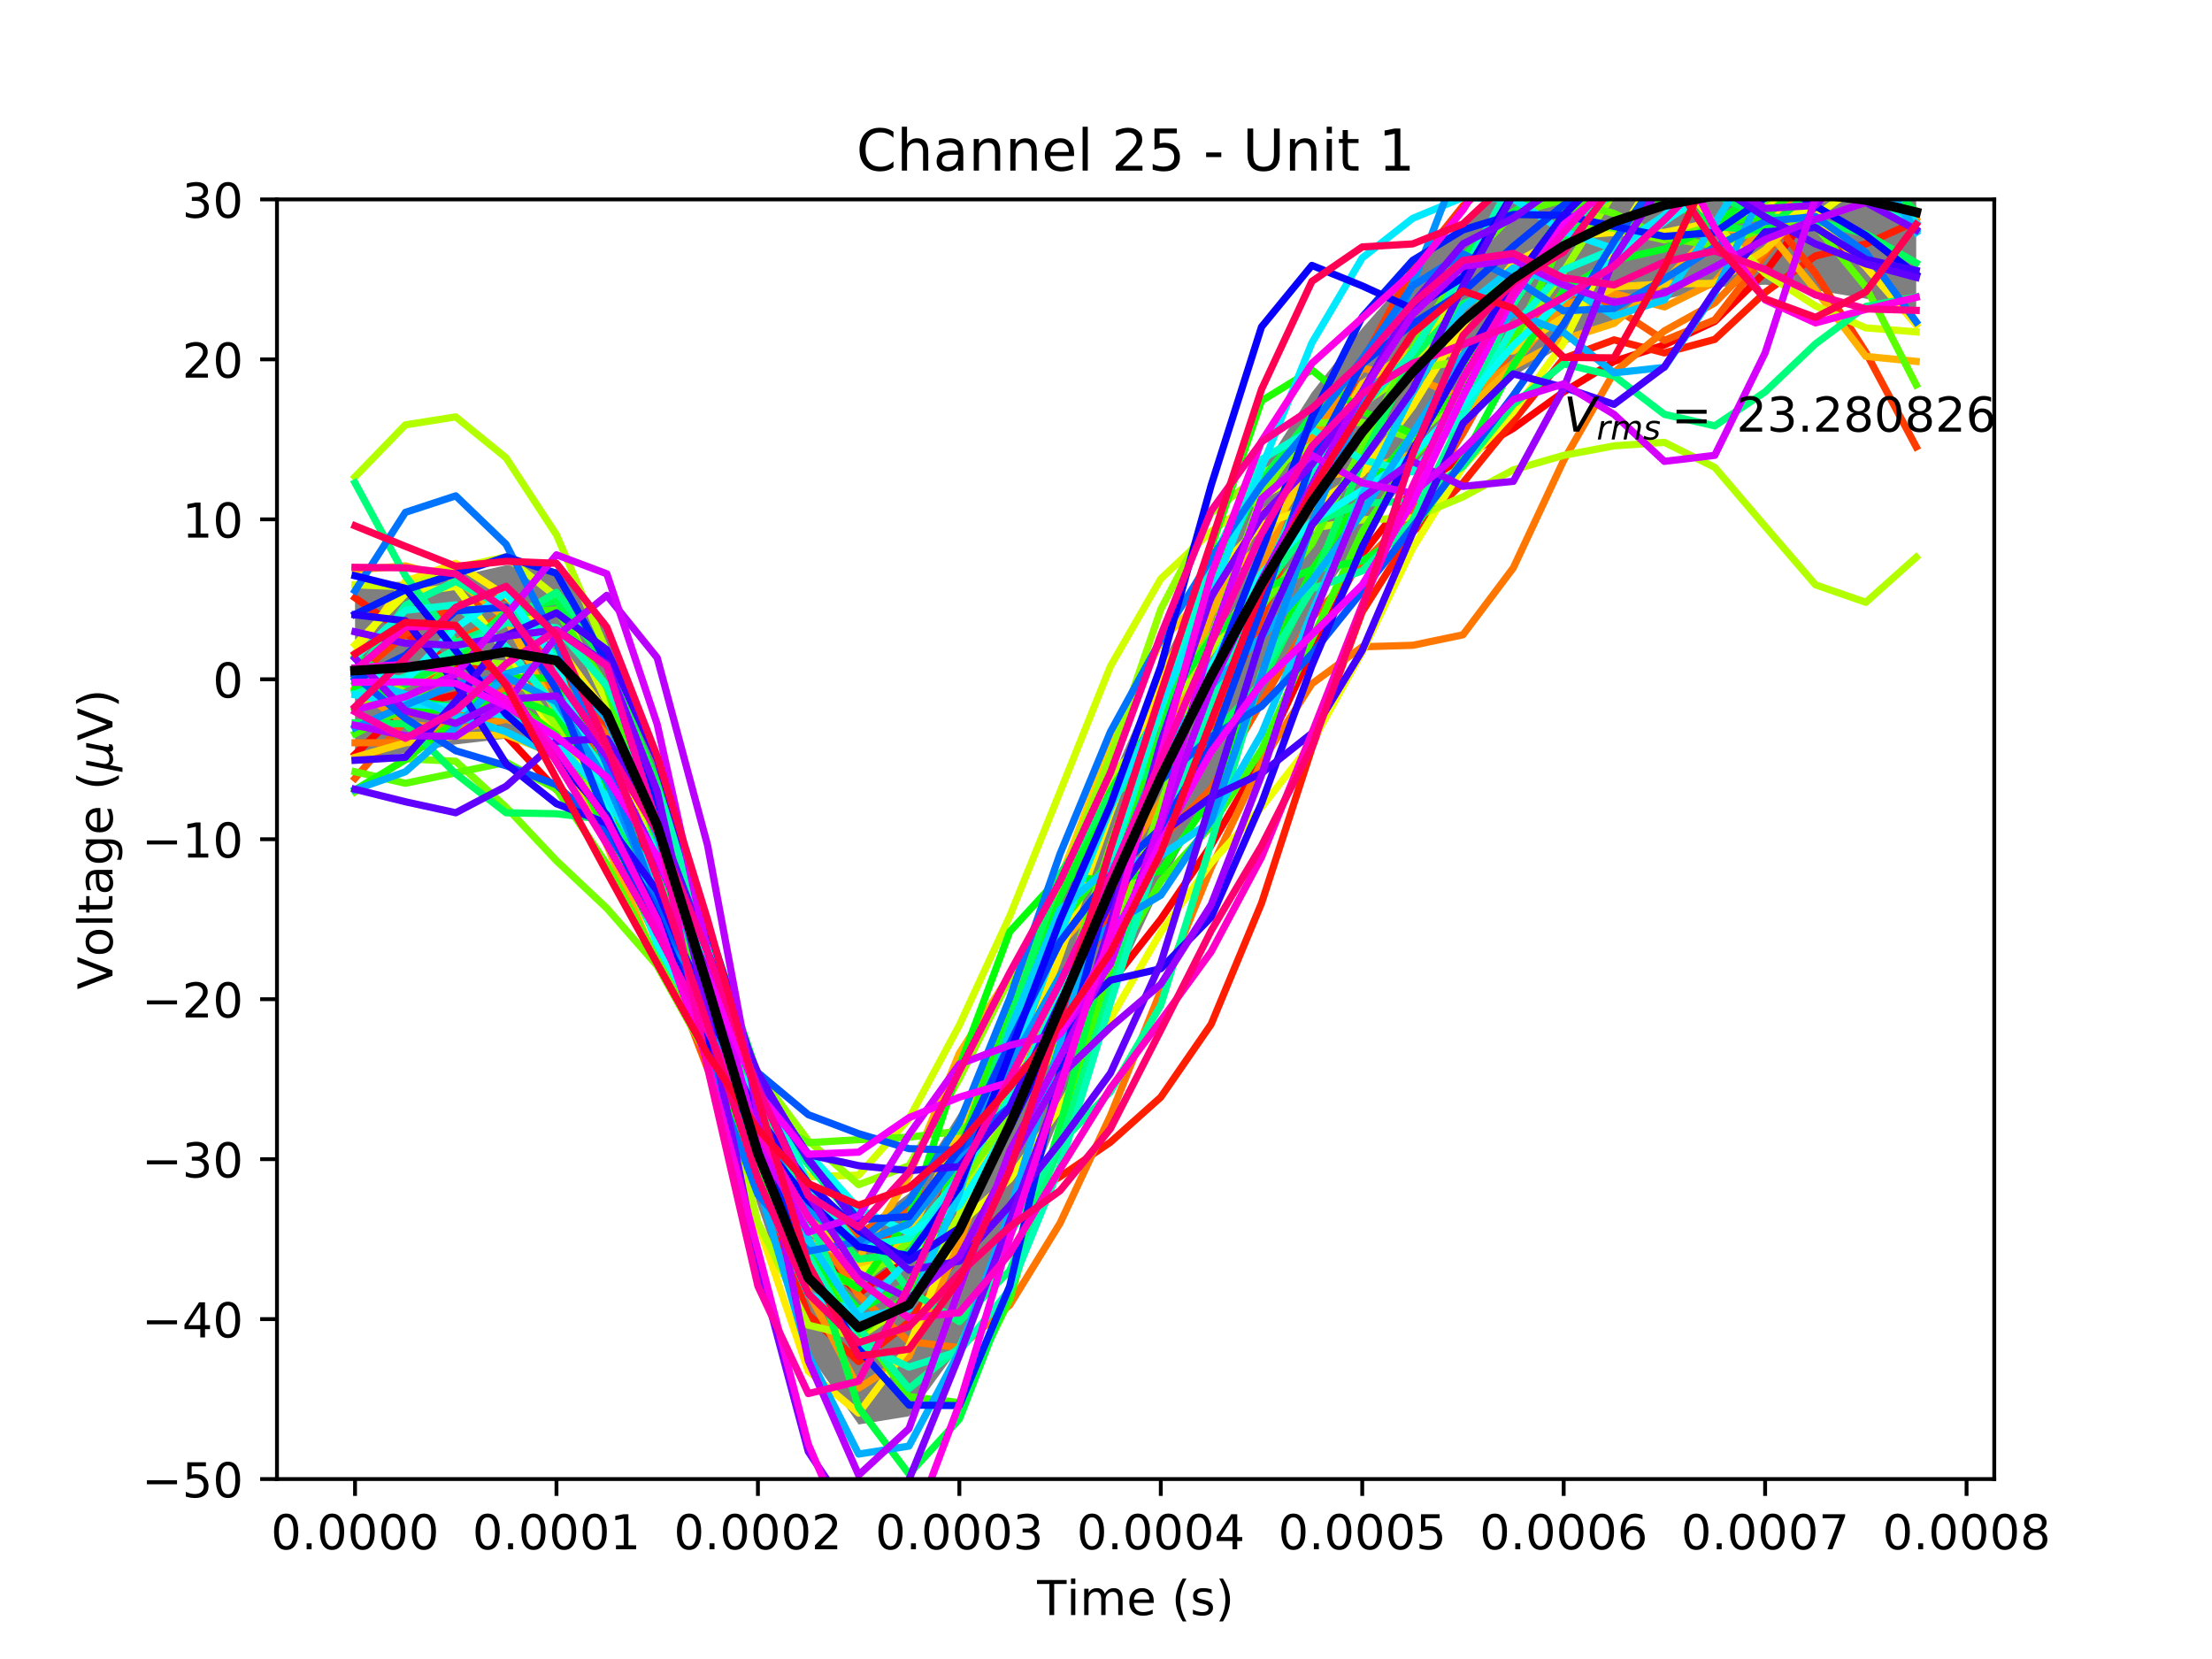 <?xml version="1.0" encoding="utf-8" standalone="no"?>
<!DOCTYPE svg PUBLIC "-//W3C//DTD SVG 1.1//EN"
  "http://www.w3.org/Graphics/SVG/1.1/DTD/svg11.dtd">
<!-- Created with matplotlib (http://matplotlib.org/) -->
<svg height="345pt" version="1.1" viewBox="0 0 460 345" width="460pt" xmlns="http://www.w3.org/2000/svg" xmlns:xlink="http://www.w3.org/1999/xlink">
 <defs>
  <style type="text/css">
*{stroke-linecap:butt;stroke-linejoin:round;}
  </style>
 </defs>
 <g id="figure_1">
  <g id="patch_1">
   <path d="M 0 345.6 
L 460.8 345.6 
L 460.8 0 
L 0 0 
z
" style="fill:#ffffff;"/>
  </g>
  <g id="axes_1">
   <g id="patch_2">
    <path d="M 57.6 307.584 
L 414.72 307.584 
L 414.72 41.472 
L 57.6 41.472 
z
" style="fill:#ffffff;"/>
   </g>
   <g id="PolyCollection_1">
    <defs>
     <path d="M 73.833 -224.532 
L 73.833 -187.778 
L 84.305 -188.946 
L 94.778 -190.791 
L 105.251 -192.004 
L 115.724 -189.237 
L 126.196 -178.198 
L 136.669 -157.85 
L 147.142 -129.444 
L 157.615 -94.864 
L 168.087 -64.179 
L 178.56 -49.365 
L 189.033 -51.073 
L 199.505 -65.358 
L 209.978 -87.831 
L 220.451 -113.568 
L 230.924 -138.693 
L 241.396 -161.138 
L 251.869 -181.66 
L 262.342 -200.685 
L 272.815 -218.341 
L 283.287 -234.179 
L 293.76 -247.354 
L 304.233 -258.355 
L 314.705 -267.297 
L 325.178 -273.88 
L 335.651 -279.073 
L 346.124 -283.333 
L 356.596 -285.908 
L 367.069 -286.392 
L 377.542 -285.248 
L 388.015 -283.497 
L 398.487 -280.932 
L 398.487 -321.99 
L 398.487 -321.99 
L 388.015 -324.495 
L 377.542 -325.398 
L 367.069 -324.801 
L 356.596 -323.927 
L 346.124 -322.561 
L 335.651 -319.901 
L 325.178 -315.058 
L 314.705 -308.031 
L 304.233 -299.421 
L 293.76 -289.106 
L 283.287 -277.347 
L 272.815 -263.994 
L 262.342 -247.669 
L 251.869 -228.432 
L 241.396 -206.78 
L 230.924 -182.955 
L 220.451 -158.763 
L 209.978 -135.429 
L 199.505 -114.207 
L 189.033 -97.448 
L 178.56 -89.682 
L 168.087 -95.549 
L 157.615 -116.619 
L 147.142 -151.687 
L 136.669 -190.008 
L 126.196 -216.424 
L 115.724 -227.261 
L 105.251 -228.056 
L 94.778 -225.712 
L 84.305 -224.615 
L 73.833 -224.532 
z
" id="ma9b1b8bede"/>
    </defs>
    <g clip-path="url(#p4c2ca6fd15)">
     <use style="fill-opacity:0.5;" x="0" xlink:href="#ma9b1b8bede" y="345.6"/>
    </g>
   </g>
   <g id="matplotlib.axis_1">
    <g id="xtick_1">
     <g id="line2d_1">
      <defs>
       <path d="M 0 0 
L 0 3.5 
" id="mb4f5d4a3c3" style="stroke:#000000;stroke-width:0.8;"/>
      </defs>
      <g>
       <use style="stroke:#000000;stroke-width:0.8;" x="73.833" xlink:href="#mb4f5d4a3c3" y="307.584"/>
      </g>
     </g>
     <g id="text_1">
      <!-- 0.0000 -->
      <defs>
       <path d="M 31.781 66.406 
Q 24.172 66.406 20.328 58.906 
Q 16.5 51.422 16.5 36.375 
Q 16.5 21.391 20.328 13.891 
Q 24.172 6.391 31.781 6.391 
Q 39.453 6.391 43.281 13.891 
Q 47.125 21.391 47.125 36.375 
Q 47.125 51.422 43.281 58.906 
Q 39.453 66.406 31.781 66.406 
z
M 31.781 74.219 
Q 44.047 74.219 50.516 64.516 
Q 56.984 54.828 56.984 36.375 
Q 56.984 17.969 50.516 8.266 
Q 44.047 -1.422 31.781 -1.422 
Q 19.531 -1.422 13.062 8.266 
Q 6.594 17.969 6.594 36.375 
Q 6.594 54.828 13.062 64.516 
Q 19.531 74.219 31.781 74.219 
z
" id="DejaVuSans-30"/>
       <path d="M 10.688 12.406 
L 21 12.406 
L 21 0 
L 10.688 0 
z
" id="DejaVuSans-2e"/>
      </defs>
      <g transform="translate(56.337 322.182)scale(0.1 -0.1)">
       <use xlink:href="#DejaVuSans-30"/>
       <use x="63.623" xlink:href="#DejaVuSans-2e"/>
       <use x="95.41" xlink:href="#DejaVuSans-30"/>
       <use x="159.033" xlink:href="#DejaVuSans-30"/>
       <use x="222.656" xlink:href="#DejaVuSans-30"/>
       <use x="286.279" xlink:href="#DejaVuSans-30"/>
      </g>
     </g>
    </g>
    <g id="xtick_2">
     <g id="line2d_2">
      <g>
       <use style="stroke:#000000;stroke-width:0.8;" x="115.724" xlink:href="#mb4f5d4a3c3" y="307.584"/>
      </g>
     </g>
     <g id="text_2">
      <!-- 0.0001 -->
      <defs>
       <path d="M 12.406 8.297 
L 28.516 8.297 
L 28.516 63.922 
L 10.984 60.406 
L 10.984 69.391 
L 28.422 72.906 
L 38.281 72.906 
L 38.281 8.297 
L 54.391 8.297 
L 54.391 0 
L 12.406 0 
z
" id="DejaVuSans-31"/>
      </defs>
      <g transform="translate(98.228 322.182)scale(0.1 -0.1)">
       <use xlink:href="#DejaVuSans-30"/>
       <use x="63.623" xlink:href="#DejaVuSans-2e"/>
       <use x="95.41" xlink:href="#DejaVuSans-30"/>
       <use x="159.033" xlink:href="#DejaVuSans-30"/>
       <use x="222.656" xlink:href="#DejaVuSans-30"/>
       <use x="286.279" xlink:href="#DejaVuSans-31"/>
      </g>
     </g>
    </g>
    <g id="xtick_3">
     <g id="line2d_3">
      <g>
       <use style="stroke:#000000;stroke-width:0.8;" x="157.615" xlink:href="#mb4f5d4a3c3" y="307.584"/>
      </g>
     </g>
     <g id="text_3">
      <!-- 0.0002 -->
      <defs>
       <path d="M 19.188 8.297 
L 53.609 8.297 
L 53.609 0 
L 7.328 0 
L 7.328 8.297 
Q 12.938 14.109 22.625 23.891 
Q 32.328 33.688 34.812 36.531 
Q 39.547 41.844 41.422 45.531 
Q 43.312 49.219 43.312 52.781 
Q 43.312 58.594 39.234 62.25 
Q 35.156 65.922 28.609 65.922 
Q 23.969 65.922 18.812 64.312 
Q 13.672 62.703 7.812 59.422 
L 7.812 69.391 
Q 13.766 71.781 18.938 73 
Q 24.125 74.219 28.422 74.219 
Q 39.75 74.219 46.484 68.547 
Q 53.219 62.891 53.219 53.422 
Q 53.219 48.922 51.531 44.891 
Q 49.859 40.875 45.406 35.406 
Q 44.188 33.984 37.641 27.219 
Q 31.109 20.453 19.188 8.297 
z
" id="DejaVuSans-32"/>
      </defs>
      <g transform="translate(140.119 322.182)scale(0.1 -0.1)">
       <use xlink:href="#DejaVuSans-30"/>
       <use x="63.623" xlink:href="#DejaVuSans-2e"/>
       <use x="95.41" xlink:href="#DejaVuSans-30"/>
       <use x="159.033" xlink:href="#DejaVuSans-30"/>
       <use x="222.656" xlink:href="#DejaVuSans-30"/>
       <use x="286.279" xlink:href="#DejaVuSans-32"/>
      </g>
     </g>
    </g>
    <g id="xtick_4">
     <g id="line2d_4">
      <g>
       <use style="stroke:#000000;stroke-width:0.8;" x="199.505" xlink:href="#mb4f5d4a3c3" y="307.584"/>
      </g>
     </g>
     <g id="text_4">
      <!-- 0.0003 -->
      <defs>
       <path d="M 40.578 39.312 
Q 47.656 37.797 51.625 33 
Q 55.609 28.219 55.609 21.188 
Q 55.609 10.406 48.188 4.484 
Q 40.766 -1.422 27.094 -1.422 
Q 22.516 -1.422 17.656 -0.516 
Q 12.797 0.391 7.625 2.203 
L 7.625 11.719 
Q 11.719 9.328 16.594 8.109 
Q 21.484 6.891 26.812 6.891 
Q 36.078 6.891 40.938 10.547 
Q 45.797 14.203 45.797 21.188 
Q 45.797 27.641 41.281 31.266 
Q 36.766 34.906 28.719 34.906 
L 20.219 34.906 
L 20.219 43.016 
L 29.109 43.016 
Q 36.375 43.016 40.234 45.922 
Q 44.094 48.828 44.094 54.297 
Q 44.094 59.906 40.109 62.906 
Q 36.141 65.922 28.719 65.922 
Q 24.656 65.922 20.016 65.031 
Q 15.375 64.156 9.812 62.312 
L 9.812 71.094 
Q 15.438 72.656 20.344 73.438 
Q 25.25 74.219 29.594 74.219 
Q 40.828 74.219 47.359 69.109 
Q 53.906 64.016 53.906 55.328 
Q 53.906 49.266 50.438 45.094 
Q 46.969 40.922 40.578 39.312 
z
" id="DejaVuSans-33"/>
      </defs>
      <g transform="translate(182.01 322.182)scale(0.1 -0.1)">
       <use xlink:href="#DejaVuSans-30"/>
       <use x="63.623" xlink:href="#DejaVuSans-2e"/>
       <use x="95.41" xlink:href="#DejaVuSans-30"/>
       <use x="159.033" xlink:href="#DejaVuSans-30"/>
       <use x="222.656" xlink:href="#DejaVuSans-30"/>
       <use x="286.279" xlink:href="#DejaVuSans-33"/>
      </g>
     </g>
    </g>
    <g id="xtick_5">
     <g id="line2d_5">
      <g>
       <use style="stroke:#000000;stroke-width:0.8;" x="241.396" xlink:href="#mb4f5d4a3c3" y="307.584"/>
      </g>
     </g>
     <g id="text_5">
      <!-- 0.0004 -->
      <defs>
       <path d="M 37.797 64.312 
L 12.891 25.391 
L 37.797 25.391 
z
M 35.203 72.906 
L 47.609 72.906 
L 47.609 25.391 
L 58.016 25.391 
L 58.016 17.188 
L 47.609 17.188 
L 47.609 0 
L 37.797 0 
L 37.797 17.188 
L 4.891 17.188 
L 4.891 26.703 
z
" id="DejaVuSans-34"/>
      </defs>
      <g transform="translate(223.901 322.182)scale(0.1 -0.1)">
       <use xlink:href="#DejaVuSans-30"/>
       <use x="63.623" xlink:href="#DejaVuSans-2e"/>
       <use x="95.41" xlink:href="#DejaVuSans-30"/>
       <use x="159.033" xlink:href="#DejaVuSans-30"/>
       <use x="222.656" xlink:href="#DejaVuSans-30"/>
       <use x="286.279" xlink:href="#DejaVuSans-34"/>
      </g>
     </g>
    </g>
    <g id="xtick_6">
     <g id="line2d_6">
      <g>
       <use style="stroke:#000000;stroke-width:0.8;" x="283.287" xlink:href="#mb4f5d4a3c3" y="307.584"/>
      </g>
     </g>
     <g id="text_6">
      <!-- 0.0005 -->
      <defs>
       <path d="M 10.797 72.906 
L 49.516 72.906 
L 49.516 64.594 
L 19.828 64.594 
L 19.828 46.734 
Q 21.969 47.469 24.109 47.828 
Q 26.266 48.188 28.422 48.188 
Q 40.625 48.188 47.75 41.5 
Q 54.891 34.812 54.891 23.391 
Q 54.891 11.625 47.562 5.094 
Q 40.234 -1.422 26.906 -1.422 
Q 22.312 -1.422 17.547 -0.641 
Q 12.797 0.141 7.719 1.703 
L 7.719 11.625 
Q 12.109 9.234 16.797 8.062 
Q 21.484 6.891 26.703 6.891 
Q 35.156 6.891 40.078 11.328 
Q 45.016 15.766 45.016 23.391 
Q 45.016 31 40.078 35.438 
Q 35.156 39.891 26.703 39.891 
Q 22.75 39.891 18.812 39.016 
Q 14.891 38.141 10.797 36.281 
z
" id="DejaVuSans-35"/>
      </defs>
      <g transform="translate(265.792 322.182)scale(0.1 -0.1)">
       <use xlink:href="#DejaVuSans-30"/>
       <use x="63.623" xlink:href="#DejaVuSans-2e"/>
       <use x="95.41" xlink:href="#DejaVuSans-30"/>
       <use x="159.033" xlink:href="#DejaVuSans-30"/>
       <use x="222.656" xlink:href="#DejaVuSans-30"/>
       <use x="286.279" xlink:href="#DejaVuSans-35"/>
      </g>
     </g>
    </g>
    <g id="xtick_7">
     <g id="line2d_7">
      <g>
       <use style="stroke:#000000;stroke-width:0.8;" x="325.178" xlink:href="#mb4f5d4a3c3" y="307.584"/>
      </g>
     </g>
     <g id="text_7">
      <!-- 0.0006 -->
      <defs>
       <path d="M 33.016 40.375 
Q 26.375 40.375 22.484 35.828 
Q 18.609 31.297 18.609 23.391 
Q 18.609 15.531 22.484 10.953 
Q 26.375 6.391 33.016 6.391 
Q 39.656 6.391 43.531 10.953 
Q 47.406 15.531 47.406 23.391 
Q 47.406 31.297 43.531 35.828 
Q 39.656 40.375 33.016 40.375 
z
M 52.594 71.297 
L 52.594 62.312 
Q 48.875 64.062 45.094 64.984 
Q 41.312 65.922 37.594 65.922 
Q 27.828 65.922 22.672 59.328 
Q 17.531 52.734 16.797 39.406 
Q 19.672 43.656 24.016 45.922 
Q 28.375 48.188 33.594 48.188 
Q 44.578 48.188 50.953 41.516 
Q 57.328 34.859 57.328 23.391 
Q 57.328 12.156 50.688 5.359 
Q 44.047 -1.422 33.016 -1.422 
Q 20.359 -1.422 13.672 8.266 
Q 6.984 17.969 6.984 36.375 
Q 6.984 53.656 15.188 63.938 
Q 23.391 74.219 37.203 74.219 
Q 40.922 74.219 44.703 73.484 
Q 48.484 72.75 52.594 71.297 
z
" id="DejaVuSans-36"/>
      </defs>
      <g transform="translate(307.683 322.182)scale(0.1 -0.1)">
       <use xlink:href="#DejaVuSans-30"/>
       <use x="63.623" xlink:href="#DejaVuSans-2e"/>
       <use x="95.41" xlink:href="#DejaVuSans-30"/>
       <use x="159.033" xlink:href="#DejaVuSans-30"/>
       <use x="222.656" xlink:href="#DejaVuSans-30"/>
       <use x="286.279" xlink:href="#DejaVuSans-36"/>
      </g>
     </g>
    </g>
    <g id="xtick_8">
     <g id="line2d_8">
      <g>
       <use style="stroke:#000000;stroke-width:0.8;" x="367.069" xlink:href="#mb4f5d4a3c3" y="307.584"/>
      </g>
     </g>
     <g id="text_8">
      <!-- 0.0007 -->
      <defs>
       <path d="M 8.203 72.906 
L 55.078 72.906 
L 55.078 68.703 
L 28.609 0 
L 18.312 0 
L 43.219 64.594 
L 8.203 64.594 
z
" id="DejaVuSans-37"/>
      </defs>
      <g transform="translate(349.574 322.182)scale(0.1 -0.1)">
       <use xlink:href="#DejaVuSans-30"/>
       <use x="63.623" xlink:href="#DejaVuSans-2e"/>
       <use x="95.41" xlink:href="#DejaVuSans-30"/>
       <use x="159.033" xlink:href="#DejaVuSans-30"/>
       <use x="222.656" xlink:href="#DejaVuSans-30"/>
       <use x="286.279" xlink:href="#DejaVuSans-37"/>
      </g>
     </g>
    </g>
    <g id="xtick_9">
     <g id="line2d_9">
      <g>
       <use style="stroke:#000000;stroke-width:0.8;" x="408.96" xlink:href="#mb4f5d4a3c3" y="307.584"/>
      </g>
     </g>
     <g id="text_9">
      <!-- 0.0008 -->
      <defs>
       <path d="M 31.781 34.625 
Q 24.75 34.625 20.719 30.859 
Q 16.703 27.094 16.703 20.516 
Q 16.703 13.922 20.719 10.156 
Q 24.75 6.391 31.781 6.391 
Q 38.812 6.391 42.859 10.172 
Q 46.922 13.969 46.922 20.516 
Q 46.922 27.094 42.891 30.859 
Q 38.875 34.625 31.781 34.625 
z
M 21.922 38.812 
Q 15.578 40.375 12.031 44.719 
Q 8.5 49.078 8.5 55.328 
Q 8.5 64.062 14.719 69.141 
Q 20.953 74.219 31.781 74.219 
Q 42.672 74.219 48.875 69.141 
Q 55.078 64.062 55.078 55.328 
Q 55.078 49.078 51.531 44.719 
Q 48 40.375 41.703 38.812 
Q 48.828 37.156 52.797 32.312 
Q 56.781 27.484 56.781 20.516 
Q 56.781 9.906 50.312 4.234 
Q 43.844 -1.422 31.781 -1.422 
Q 19.734 -1.422 13.25 4.234 
Q 6.781 9.906 6.781 20.516 
Q 6.781 27.484 10.781 32.312 
Q 14.797 37.156 21.922 38.812 
z
M 18.312 54.391 
Q 18.312 48.734 21.844 45.562 
Q 25.391 42.391 31.781 42.391 
Q 38.141 42.391 41.719 45.562 
Q 45.312 48.734 45.312 54.391 
Q 45.312 60.062 41.719 63.234 
Q 38.141 66.406 31.781 66.406 
Q 25.391 66.406 21.844 63.234 
Q 18.312 60.062 18.312 54.391 
z
" id="DejaVuSans-38"/>
      </defs>
      <g transform="translate(391.465 322.182)scale(0.1 -0.1)">
       <use xlink:href="#DejaVuSans-30"/>
       <use x="63.623" xlink:href="#DejaVuSans-2e"/>
       <use x="95.41" xlink:href="#DejaVuSans-30"/>
       <use x="159.033" xlink:href="#DejaVuSans-30"/>
       <use x="222.656" xlink:href="#DejaVuSans-30"/>
       <use x="286.279" xlink:href="#DejaVuSans-38"/>
      </g>
     </g>
    </g>
    <g id="text_10">
     <!-- Time (s) -->
     <defs>
      <path d="M -0.297 72.906 
L 61.375 72.906 
L 61.375 64.594 
L 35.5 64.594 
L 35.5 0 
L 25.594 0 
L 25.594 64.594 
L -0.297 64.594 
z
" id="DejaVuSans-54"/>
      <path d="M 9.422 54.688 
L 18.406 54.688 
L 18.406 0 
L 9.422 0 
z
M 9.422 75.984 
L 18.406 75.984 
L 18.406 64.594 
L 9.422 64.594 
z
" id="DejaVuSans-69"/>
      <path d="M 52 44.188 
Q 55.375 50.25 60.062 53.125 
Q 64.75 56 71.094 56 
Q 79.641 56 84.281 50.016 
Q 88.922 44.047 88.922 33.016 
L 88.922 0 
L 79.891 0 
L 79.891 32.719 
Q 79.891 40.578 77.094 44.375 
Q 74.312 48.188 68.609 48.188 
Q 61.625 48.188 57.562 43.547 
Q 53.516 38.922 53.516 30.906 
L 53.516 0 
L 44.484 0 
L 44.484 32.719 
Q 44.484 40.625 41.703 44.406 
Q 38.922 48.188 33.109 48.188 
Q 26.219 48.188 22.156 43.531 
Q 18.109 38.875 18.109 30.906 
L 18.109 0 
L 9.078 0 
L 9.078 54.688 
L 18.109 54.688 
L 18.109 46.188 
Q 21.188 51.219 25.484 53.609 
Q 29.781 56 35.688 56 
Q 41.656 56 45.828 52.969 
Q 50 49.953 52 44.188 
z
" id="DejaVuSans-6d"/>
      <path d="M 56.203 29.594 
L 56.203 25.203 
L 14.891 25.203 
Q 15.484 15.922 20.484 11.062 
Q 25.484 6.203 34.422 6.203 
Q 39.594 6.203 44.453 7.469 
Q 49.312 8.734 54.109 11.281 
L 54.109 2.781 
Q 49.266 0.734 44.188 -0.344 
Q 39.109 -1.422 33.891 -1.422 
Q 20.797 -1.422 13.156 6.188 
Q 5.516 13.812 5.516 26.812 
Q 5.516 40.234 12.766 48.109 
Q 20.016 56 32.328 56 
Q 43.359 56 49.781 48.891 
Q 56.203 41.797 56.203 29.594 
z
M 47.219 32.234 
Q 47.125 39.594 43.094 43.984 
Q 39.062 48.391 32.422 48.391 
Q 24.906 48.391 20.391 44.141 
Q 15.875 39.891 15.188 32.172 
z
" id="DejaVuSans-65"/>
      <path id="DejaVuSans-20"/>
      <path d="M 31 75.875 
Q 24.469 64.656 21.281 53.656 
Q 18.109 42.672 18.109 31.391 
Q 18.109 20.125 21.312 9.062 
Q 24.516 -2 31 -13.188 
L 23.188 -13.188 
Q 15.875 -1.703 12.234 9.375 
Q 8.594 20.453 8.594 31.391 
Q 8.594 42.281 12.203 53.312 
Q 15.828 64.359 23.188 75.875 
z
" id="DejaVuSans-28"/>
      <path d="M 44.281 53.078 
L 44.281 44.578 
Q 40.484 46.531 36.375 47.5 
Q 32.281 48.484 27.875 48.484 
Q 21.188 48.484 17.844 46.438 
Q 14.5 44.391 14.5 40.281 
Q 14.5 37.156 16.891 35.375 
Q 19.281 33.594 26.516 31.984 
L 29.594 31.297 
Q 39.156 29.25 43.188 25.516 
Q 47.219 21.781 47.219 15.094 
Q 47.219 7.469 41.188 3.016 
Q 35.156 -1.422 24.609 -1.422 
Q 20.219 -1.422 15.453 -0.562 
Q 10.688 0.297 5.422 2 
L 5.422 11.281 
Q 10.406 8.688 15.234 7.391 
Q 20.062 6.109 24.812 6.109 
Q 31.156 6.109 34.562 8.281 
Q 37.984 10.453 37.984 14.406 
Q 37.984 18.062 35.516 20.016 
Q 33.062 21.969 24.703 23.781 
L 21.578 24.516 
Q 13.234 26.266 9.516 29.906 
Q 5.812 33.547 5.812 39.891 
Q 5.812 47.609 11.281 51.797 
Q 16.75 56 26.812 56 
Q 31.781 56 36.172 55.266 
Q 40.578 54.547 44.281 53.078 
z
" id="DejaVuSans-73"/>
      <path d="M 8.016 75.875 
L 15.828 75.875 
Q 23.141 64.359 26.781 53.312 
Q 30.422 42.281 30.422 31.391 
Q 30.422 20.453 26.781 9.375 
Q 23.141 -1.703 15.828 -13.188 
L 8.016 -13.188 
Q 14.5 -2 17.703 9.062 
Q 20.906 20.125 20.906 31.391 
Q 20.906 42.672 17.703 53.656 
Q 14.5 64.656 8.016 75.875 
z
" id="DejaVuSans-29"/>
     </defs>
     <g transform="translate(215.677 335.861)scale(0.1 -0.1)">
      <use xlink:href="#DejaVuSans-54"/>
      <use x="61.037" xlink:href="#DejaVuSans-69"/>
      <use x="88.82" xlink:href="#DejaVuSans-6d"/>
      <use x="186.232" xlink:href="#DejaVuSans-65"/>
      <use x="247.756" xlink:href="#DejaVuSans-20"/>
      <use x="279.543" xlink:href="#DejaVuSans-28"/>
      <use x="318.557" xlink:href="#DejaVuSans-73"/>
      <use x="370.656" xlink:href="#DejaVuSans-29"/>
     </g>
    </g>
   </g>
   <g id="matplotlib.axis_2">
    <g id="ytick_1">
     <g id="line2d_10">
      <defs>
       <path d="M 0 0 
L -3.5 0 
" id="m49cc5c2d21" style="stroke:#000000;stroke-width:0.8;"/>
      </defs>
      <g>
       <use style="stroke:#000000;stroke-width:0.8;" x="57.6" xlink:href="#m49cc5c2d21" y="307.584"/>
      </g>
     </g>
     <g id="text_11">
      <!-- −50 -->
      <defs>
       <path d="M 10.594 35.5 
L 73.188 35.5 
L 73.188 27.203 
L 10.594 27.203 
z
" id="DejaVuSans-2212"/>
      </defs>
      <g transform="translate(29.495 311.383)scale(0.1 -0.1)">
       <use xlink:href="#DejaVuSans-2212"/>
       <use x="83.789" xlink:href="#DejaVuSans-35"/>
       <use x="147.412" xlink:href="#DejaVuSans-30"/>
      </g>
     </g>
    </g>
    <g id="ytick_2">
     <g id="line2d_11">
      <g>
       <use style="stroke:#000000;stroke-width:0.8;" x="57.6" xlink:href="#m49cc5c2d21" y="274.32"/>
      </g>
     </g>
     <g id="text_12">
      <!-- −40 -->
      <g transform="translate(29.495 278.119)scale(0.1 -0.1)">
       <use xlink:href="#DejaVuSans-2212"/>
       <use x="83.789" xlink:href="#DejaVuSans-34"/>
       <use x="147.412" xlink:href="#DejaVuSans-30"/>
      </g>
     </g>
    </g>
    <g id="ytick_3">
     <g id="line2d_12">
      <g>
       <use style="stroke:#000000;stroke-width:0.8;" x="57.6" xlink:href="#m49cc5c2d21" y="241.056"/>
      </g>
     </g>
     <g id="text_13">
      <!-- −30 -->
      <g transform="translate(29.495 244.855)scale(0.1 -0.1)">
       <use xlink:href="#DejaVuSans-2212"/>
       <use x="83.789" xlink:href="#DejaVuSans-33"/>
       <use x="147.412" xlink:href="#DejaVuSans-30"/>
      </g>
     </g>
    </g>
    <g id="ytick_4">
     <g id="line2d_13">
      <g>
       <use style="stroke:#000000;stroke-width:0.8;" x="57.6" xlink:href="#m49cc5c2d21" y="207.792"/>
      </g>
     </g>
     <g id="text_14">
      <!-- −20 -->
      <g transform="translate(29.495 211.591)scale(0.1 -0.1)">
       <use xlink:href="#DejaVuSans-2212"/>
       <use x="83.789" xlink:href="#DejaVuSans-32"/>
       <use x="147.412" xlink:href="#DejaVuSans-30"/>
      </g>
     </g>
    </g>
    <g id="ytick_5">
     <g id="line2d_14">
      <g>
       <use style="stroke:#000000;stroke-width:0.8;" x="57.6" xlink:href="#m49cc5c2d21" y="174.528"/>
      </g>
     </g>
     <g id="text_15">
      <!-- −10 -->
      <g transform="translate(29.495 178.327)scale(0.1 -0.1)">
       <use xlink:href="#DejaVuSans-2212"/>
       <use x="83.789" xlink:href="#DejaVuSans-31"/>
       <use x="147.412" xlink:href="#DejaVuSans-30"/>
      </g>
     </g>
    </g>
    <g id="ytick_6">
     <g id="line2d_15">
      <g>
       <use style="stroke:#000000;stroke-width:0.8;" x="57.6" xlink:href="#m49cc5c2d21" y="141.264"/>
      </g>
     </g>
     <g id="text_16">
      <!-- 0 -->
      <g transform="translate(44.237 145.063)scale(0.1 -0.1)">
       <use xlink:href="#DejaVuSans-30"/>
      </g>
     </g>
    </g>
    <g id="ytick_7">
     <g id="line2d_16">
      <g>
       <use style="stroke:#000000;stroke-width:0.8;" x="57.6" xlink:href="#m49cc5c2d21" y="108"/>
      </g>
     </g>
     <g id="text_17">
      <!-- 10 -->
      <g transform="translate(37.875 111.799)scale(0.1 -0.1)">
       <use xlink:href="#DejaVuSans-31"/>
       <use x="63.623" xlink:href="#DejaVuSans-30"/>
      </g>
     </g>
    </g>
    <g id="ytick_8">
     <g id="line2d_17">
      <g>
       <use style="stroke:#000000;stroke-width:0.8;" x="57.6" xlink:href="#m49cc5c2d21" y="74.736"/>
      </g>
     </g>
     <g id="text_18">
      <!-- 20 -->
      <g transform="translate(37.875 78.535)scale(0.1 -0.1)">
       <use xlink:href="#DejaVuSans-32"/>
       <use x="63.623" xlink:href="#DejaVuSans-30"/>
      </g>
     </g>
    </g>
    <g id="ytick_9">
     <g id="line2d_18">
      <g>
       <use style="stroke:#000000;stroke-width:0.8;" x="57.6" xlink:href="#m49cc5c2d21" y="41.472"/>
      </g>
     </g>
     <g id="text_19">
      <!-- 30 -->
      <g transform="translate(37.875 45.271)scale(0.1 -0.1)">
       <use xlink:href="#DejaVuSans-33"/>
       <use x="63.623" xlink:href="#DejaVuSans-30"/>
      </g>
     </g>
    </g>
    <g id="text_20">
     <!-- Voltage ($\mu$V) -->
     <defs>
      <path d="M 28.609 0 
L 0.781 72.906 
L 11.078 72.906 
L 34.188 11.531 
L 57.328 72.906 
L 67.578 72.906 
L 39.797 0 
z
" id="DejaVuSans-56"/>
      <path d="M 30.609 48.391 
Q 23.391 48.391 19.188 42.75 
Q 14.984 37.109 14.984 27.297 
Q 14.984 17.484 19.156 11.844 
Q 23.344 6.203 30.609 6.203 
Q 37.797 6.203 41.984 11.859 
Q 46.188 17.531 46.188 27.297 
Q 46.188 37.016 41.984 42.703 
Q 37.797 48.391 30.609 48.391 
z
M 30.609 56 
Q 42.328 56 49.016 48.375 
Q 55.719 40.766 55.719 27.297 
Q 55.719 13.875 49.016 6.219 
Q 42.328 -1.422 30.609 -1.422 
Q 18.844 -1.422 12.172 6.219 
Q 5.516 13.875 5.516 27.297 
Q 5.516 40.766 12.172 48.375 
Q 18.844 56 30.609 56 
z
" id="DejaVuSans-6f"/>
      <path d="M 9.422 75.984 
L 18.406 75.984 
L 18.406 0 
L 9.422 0 
z
" id="DejaVuSans-6c"/>
      <path d="M 18.312 70.219 
L 18.312 54.688 
L 36.812 54.688 
L 36.812 47.703 
L 18.312 47.703 
L 18.312 18.016 
Q 18.312 11.328 20.141 9.422 
Q 21.969 7.516 27.594 7.516 
L 36.812 7.516 
L 36.812 0 
L 27.594 0 
Q 17.188 0 13.234 3.875 
Q 9.281 7.766 9.281 18.016 
L 9.281 47.703 
L 2.688 47.703 
L 2.688 54.688 
L 9.281 54.688 
L 9.281 70.219 
z
" id="DejaVuSans-74"/>
      <path d="M 34.281 27.484 
Q 23.391 27.484 19.188 25 
Q 14.984 22.516 14.984 16.5 
Q 14.984 11.719 18.141 8.906 
Q 21.297 6.109 26.703 6.109 
Q 34.188 6.109 38.703 11.406 
Q 43.219 16.703 43.219 25.484 
L 43.219 27.484 
z
M 52.203 31.203 
L 52.203 0 
L 43.219 0 
L 43.219 8.297 
Q 40.141 3.328 35.547 0.953 
Q 30.953 -1.422 24.312 -1.422 
Q 15.922 -1.422 10.953 3.297 
Q 6 8.016 6 15.922 
Q 6 25.141 12.172 29.828 
Q 18.359 34.516 30.609 34.516 
L 43.219 34.516 
L 43.219 35.406 
Q 43.219 41.609 39.141 45 
Q 35.062 48.391 27.688 48.391 
Q 23 48.391 18.547 47.266 
Q 14.109 46.141 10.016 43.891 
L 10.016 52.203 
Q 14.938 54.109 19.578 55.047 
Q 24.219 56 28.609 56 
Q 40.484 56 46.344 49.844 
Q 52.203 43.703 52.203 31.203 
z
" id="DejaVuSans-61"/>
      <path d="M 45.406 27.984 
Q 45.406 37.75 41.375 43.109 
Q 37.359 48.484 30.078 48.484 
Q 22.859 48.484 18.828 43.109 
Q 14.797 37.75 14.797 27.984 
Q 14.797 18.266 18.828 12.891 
Q 22.859 7.516 30.078 7.516 
Q 37.359 7.516 41.375 12.891 
Q 45.406 18.266 45.406 27.984 
z
M 54.391 6.781 
Q 54.391 -7.172 48.188 -13.984 
Q 42 -20.797 29.203 -20.797 
Q 24.469 -20.797 20.266 -20.094 
Q 16.062 -19.391 12.109 -17.922 
L 12.109 -9.188 
Q 16.062 -11.328 19.922 -12.344 
Q 23.781 -13.375 27.781 -13.375 
Q 36.625 -13.375 41.016 -8.766 
Q 45.406 -4.156 45.406 5.172 
L 45.406 9.625 
Q 42.625 4.781 38.281 2.391 
Q 33.938 0 27.875 0 
Q 17.828 0 11.672 7.656 
Q 5.516 15.328 5.516 27.984 
Q 5.516 40.672 11.672 48.328 
Q 17.828 56 27.875 56 
Q 33.938 56 38.281 53.609 
Q 42.625 51.219 45.406 46.391 
L 45.406 54.688 
L 54.391 54.688 
z
" id="DejaVuSans-67"/>
      <path d="M -1.312 -20.797 
L 13.375 54.688 
L 22.406 54.688 
L 15.766 20.656 
Q 15.578 19.625 15.422 18.359 
Q 15.281 17.094 15.281 15.828 
Q 15.281 11.281 18.141 8.828 
Q 21 6.391 26.312 6.391 
Q 33.547 6.391 37.984 10.484 
Q 42.438 14.594 44 22.797 
L 50.203 54.688 
L 59.188 54.688 
L 51.031 12.641 
Q 50.828 11.719 50.75 11.031 
Q 50.688 10.359 50.688 9.812 
Q 50.688 8.297 51.297 7.594 
Q 51.906 6.891 53.219 6.891 
Q 53.719 6.891 54.562 7.125 
Q 55.422 7.375 56.984 8.016 
L 55.609 0.781 
Q 53.469 -0.297 51.516 -0.859 
Q 49.562 -1.422 47.703 -1.422 
Q 44.484 -1.422 42.656 0.625 
Q 40.828 2.688 40.828 6.297 
Q 38.094 2.391 34.297 0.484 
Q 30.516 -1.422 25.391 -1.422 
Q 20.844 -1.422 17.453 0.672 
Q 14.062 2.781 12.984 6.203 
L 7.719 -20.797 
z
" id="DejaVuSans-Oblique-3bc"/>
     </defs>
     <g transform="translate(23.395 205.778)rotate(-90)scale(0.1 -0.1)">
      <use transform="translate(0 0.016)" xlink:href="#DejaVuSans-56"/>
      <use transform="translate(68.408 0.016)" xlink:href="#DejaVuSans-6f"/>
      <use transform="translate(129.59 0.016)" xlink:href="#DejaVuSans-6c"/>
      <use transform="translate(157.373 0.016)" xlink:href="#DejaVuSans-74"/>
      <use transform="translate(196.582 0.016)" xlink:href="#DejaVuSans-61"/>
      <use transform="translate(257.861 0.016)" xlink:href="#DejaVuSans-67"/>
      <use transform="translate(321.338 0.016)" xlink:href="#DejaVuSans-65"/>
      <use transform="translate(382.861 0.016)" xlink:href="#DejaVuSans-20"/>
      <use transform="translate(414.648 0.016)" xlink:href="#DejaVuSans-28"/>
      <use transform="translate(453.662 0.016)" xlink:href="#DejaVuSans-Oblique-3bc"/>
      <use transform="translate(517.285 0.016)" xlink:href="#DejaVuSans-56"/>
      <use transform="translate(585.693 0.016)" xlink:href="#DejaVuSans-29"/>
     </g>
    </g>
   </g>
   <g id="line2d_19">
    <path clip-path="url(#p4c2ca6fd15)" d="M 73.833 139.445 
L 84.305 138.82 
L 94.778 137.348 
L 105.251 135.57 
L 115.724 137.351 
L 126.196 148.289 
L 136.669 171.671 
L 147.142 205.035 
L 157.615 239.859 
L 168.087 265.736 
L 178.56 276.076 
L 189.033 271.339 
L 199.505 255.817 
L 209.978 233.97 
L 220.451 209.435 
L 230.924 184.776 
L 241.396 161.641 
L 251.869 140.554 
L 262.342 121.423 
L 272.815 104.433 
L 283.287 89.837 
L 293.76 77.37 
L 304.233 66.712 
L 314.705 57.936 
L 325.178 51.131 
L 335.651 46.113 
L 346.124 42.653 
L 356.596 40.683 
L 367.069 40.003 
L 377.542 40.277 
L 388.015 41.604 
L 398.487 44.139 
" style="fill:none;stroke:#000000;stroke-linecap:square;stroke-width:1.5;"/>
   </g>
   <g id="line2d_20">
    <path clip-path="url(#p4c2ca6fd15)" d="M 73.833 156.857 
L 84.305 146.877 
L 94.778 144.486 
L 105.251 153.01 
L 115.724 164.237 
L 126.196 169.85 
L 136.669 178.478 
L 147.142 200.619 
L 157.615 232.324 
L 168.087 259.039 
L 178.56 269.019 
L 189.033 261.118 
L 199.505 242.511 
L 209.978 224.632 
L 220.451 213.717 
L 230.924 204.466 
L 241.396 191.16 
L 251.869 175.775 
L 262.342 157.688 
L 272.815 135.547 
L 283.287 115.276 
L 293.76 101.971 
L 304.233 95.11 
L 314.705 89.081 
L 325.178 81.493 
L 335.651 75.152 
L 346.124 71.721 
L 356.596 66.836 
L 367.069 56.649 
L 377.542 42.719 
L 388.015 30.661 
L 398.487 30.245 
" style="fill:none;stroke:#ff0000;stroke-linecap:square;stroke-width:1.5;"/>
   </g>
   <g id="line2d_21">
    <path clip-path="url(#p4c2ca6fd15)" d="M 73.833 124.32 
L 84.305 131.701 
L 94.778 138.457 
L 105.251 138.665 
L 115.724 138.353 
L 126.196 150.827 
L 136.669 178.478 
L 147.142 212.886 
L 157.615 246.981 
L 168.087 273.384 
L 178.56 283.156 
L 189.033 274.944 
L 199.505 260.703 
L 209.978 251.035 
L 220.451 244.694 
L 230.924 237.522 
L 241.396 228.166 
L 251.869 212.989 
L 262.342 187.834 
L 272.815 155.609 
L 283.287 127.231 
L 293.76 110.703 
L 304.233 100.412 
L 314.705 87.522 
L 325.178 74.528 
L 335.651 70.682 
L 346.124 73.385 
L 356.596 70.578 
L 367.069 60.807 
L 377.542 53.218 
L 388.015 50.724 
L 398.487 46.046 
" style="fill:none;stroke:#ff1e00;stroke-linecap:square;stroke-width:1.5;"/>
   </g>
   <g id="line2d_22">
    <path clip-path="url(#p4c2ca6fd15)" d="M 73.833 140.744 
L 84.305 131.909 
L 94.778 125.879 
L 105.251 124.112 
L 115.724 133.468 
L 126.196 153.218 
L 136.669 177.439 
L 147.142 202.698 
L 157.615 227.023 
L 168.087 245.942 
L 178.56 256.752 
L 189.033 258.208 
L 199.505 247.813 
L 209.978 228.79 
L 220.451 208.935 
L 230.924 190.536 
L 241.396 171.513 
L 251.869 151.763 
L 262.342 128.582 
L 272.815 101.035 
L 283.287 75.256 
L 293.76 55.921 
L 304.233 42.823 
L 314.705 33.988 
L 325.178 28.27 
L 335.651 27.855 
L 346.124 31.181 
L 356.596 35.859 
L 367.069 43.863 
L 377.542 56.857 
L 388.015 73.281 
L 398.487 92.927 
" style="fill:none;stroke:#ff3b00;stroke-linecap:square;stroke-width:1.5;"/>
   </g>
   <g id="line2d_23">
    <path clip-path="url(#p4c2ca6fd15)" d="M 73.833 161.846 
L 84.305 149.788 
L 94.778 133.572 
L 105.251 127.543 
L 115.724 138.353 
L 126.196 163.509 
L 136.669 195.006 
L 147.142 222.241 
L 157.615 241.264 
L 168.087 253.218 
L 178.56 256.441 
L 189.033 251.347 
L 199.505 241.368 
L 209.978 225.879 
L 220.451 204.05 
L 230.924 184.715 
L 241.396 174.528 
L 251.869 164.029 
L 262.342 146.046 
L 272.815 128.478 
L 283.287 117.356 
L 293.76 106.441 
L 304.233 90.121 
L 314.705 71.514 
L 325.178 60.599 
L 335.651 63.925 
L 346.124 70.786 
L 356.596 66.524 
L 367.069 53.01 
L 377.542 40.121 
L 388.015 31.701 
L 398.487 29.102 
" style="fill:none;stroke:#ff5900;stroke-linecap:square;stroke-width:1.5;"/>
   </g>
   <g id="line2d_24">
    <path clip-path="url(#p4c2ca6fd15)" d="M 73.833 154.466 
L 84.305 154.466 
L 94.778 149.788 
L 105.251 143.343 
L 115.724 142.2 
L 126.196 152.698 
L 136.669 176.295 
L 147.142 205.817 
L 157.615 232.428 
L 168.087 253.53 
L 178.56 269.33 
L 189.033 278.998 
L 199.505 280.245 
L 209.978 271.409 
L 220.451 254.362 
L 230.924 232.012 
L 241.396 206.025 
L 251.869 180.453 
L 262.342 158.52 
L 272.815 142.2 
L 283.287 134.507 
L 293.76 134.195 
L 304.233 132.012 
L 314.705 118.083 
L 325.178 95.734 
L 335.651 77.439 
L 346.124 68.811 
L 356.596 62.99 
L 367.069 52.283 
L 377.542 39.809 
L 388.015 31.389 
L 398.487 27.959 
" style="fill:none;stroke:#ff7600;stroke-linecap:square;stroke-width:1.5;"/>
   </g>
   <g id="line2d_25">
    <path clip-path="url(#p4c2ca6fd15)" d="M 73.833 143.031 
L 84.305 150.516 
L 94.778 151.763 
L 105.251 149.58 
L 115.724 152.283 
L 126.196 160.703 
L 136.669 172.241 
L 147.142 193.135 
L 157.615 229.621 
L 168.087 268.707 
L 178.56 288.665 
L 189.033 282.012 
L 199.505 258.52 
L 209.978 230.349 
L 220.451 204.154 
L 230.924 183.364 
L 241.396 166.628 
L 251.869 146.877 
L 262.342 119.123 
L 272.815 91.16 
L 283.287 76.607 
L 293.76 78.374 
L 304.233 82.844 
L 314.705 75.568 
L 325.178 63.301 
L 335.651 61.015 
L 346.124 63.821 
L 356.596 58.624 
L 367.069 46.462 
L 377.542 38.769 
L 388.015 40.744 
L 398.487 45.838 
" style="fill:none;stroke:#ff9400;stroke-linecap:square;stroke-width:1.5;"/>
   </g>
   <g id="line2d_26">
    <path clip-path="url(#p4c2ca6fd15)" d="M 73.833 118.499 
L 84.305 117.667 
L 94.778 120.474 
L 105.251 128.582 
L 115.724 148.333 
L 126.196 175.775 
L 136.669 200.204 
L 147.142 219.746 
L 157.615 239.913 
L 168.087 258.104 
L 178.56 261.742 
L 189.033 244.59 
L 199.505 219.019 
L 209.978 202.802 
L 220.451 196.461 
L 230.924 184.611 
L 241.396 158.52 
L 251.869 127.751 
L 262.342 106.857 
L 272.815 99.268 
L 283.287 97.917 
L 293.76 94.383 
L 304.233 85.859 
L 314.705 76.191 
L 325.178 70.578 
L 335.651 67.252 
L 346.124 58.52 
L 356.596 47.917 
L 367.069 47.397 
L 377.542 60.287 
L 388.015 74.112 
L 398.487 75.152 
" style="fill:none;stroke:#ffb100;stroke-linecap:square;stroke-width:1.5;"/>
   </g>
   <g id="line2d_27">
    <path clip-path="url(#p4c2ca6fd15)" d="M 73.833 157.48 
L 84.305 154.466 
L 94.778 153.01 
L 105.251 152.802 
L 115.724 156.96 
L 126.196 171.929 
L 136.669 194.694 
L 147.142 217.044 
L 157.615 236.274 
L 168.087 253.322 
L 178.56 263.509 
L 189.033 257.064 
L 199.505 235.131 
L 209.978 209.143 
L 220.451 182.844 
L 230.924 155.089 
L 241.396 133.364 
L 251.869 122.553 
L 262.342 113.301 
L 272.815 96.877 
L 283.287 79.83 
L 293.76 72.657 
L 304.233 73.8 
L 314.705 72.969 
L 325.178 65.9 
L 335.651 59.663 
L 346.124 59.04 
L 356.596 58.936 
L 367.069 51.971 
L 377.542 41.68 
L 388.015 39.185 
L 398.487 43.863 
" style="fill:none;stroke:#ffcf00;stroke-linecap:square;stroke-width:1.5;"/>
   </g>
   <g id="line2d_28">
    <path clip-path="url(#p4c2ca6fd15)" d="M 73.833 135.859 
L 84.305 120.89 
L 94.778 117.148 
L 105.251 123.904 
L 115.724 133.884 
L 126.196 148.437 
L 136.669 175.256 
L 147.142 213.613 
L 157.615 254.466 
L 168.087 285.131 
L 178.56 293.863 
L 189.033 279.933 
L 199.505 254.362 
L 209.978 226.919 
L 220.451 198.54 
L 230.924 169.019 
L 241.396 141.16 
L 251.869 119.746 
L 262.342 109.143 
L 272.815 105.297 
L 283.287 98.437 
L 293.76 84.507 
L 304.233 67.563 
L 314.705 54.778 
L 325.178 49.164 
L 335.651 48.333 
L 346.124 48.333 
L 356.596 46.15 
L 367.069 43.239 
L 377.542 45.63 
L 388.015 55.505 
L 398.487 67.563 
" style="fill:none;stroke:#ffec00;stroke-linecap:square;stroke-width:1.5;"/>
   </g>
   <g id="line2d_29">
    <path clip-path="url(#p4c2ca6fd15)" d="M 73.833 134.091 
L 84.305 123.489 
L 94.778 121.929 
L 105.251 135.651 
L 115.724 153.634 
L 126.196 162.678 
L 136.669 170.266 
L 147.142 193.135 
L 157.615 228.27 
L 168.087 255.505 
L 178.56 264.341 
L 189.033 261.222 
L 199.505 254.57 
L 209.978 245.214 
L 220.451 230.349 
L 230.924 211.846 
L 241.396 193.863 
L 251.869 179.414 
L 262.342 167.875 
L 272.815 154.466 
L 283.287 135.547 
L 293.76 114.029 
L 304.233 97.085 
L 314.705 85.651 
L 325.178 71.306 
L 335.651 50.412 
L 346.124 33.78 
L 356.596 32.636 
L 367.069 41.576 
L 377.542 45.006 
L 388.015 37.314 
L 398.487 25.36 
" style="fill:none;stroke:#eeff00;stroke-linecap:square;stroke-width:1.5;"/>
   </g>
   <g id="line2d_30">
    <path clip-path="url(#p4c2ca6fd15)" d="M 73.833 121.617 
L 84.305 122.033 
L 94.778 118.083 
L 105.251 115.796 
L 115.724 124.112 
L 126.196 145.942 
L 136.669 177.958 
L 147.142 210.703 
L 157.615 233.883 
L 168.087 244.694 
L 178.56 244.382 
L 189.033 232.636 
L 199.505 213.197 
L 209.978 190.536 
L 220.451 164.653 
L 230.924 138.561 
L 241.396 120.37 
L 251.869 110.495 
L 262.342 103.218 
L 272.815 97.605 
L 283.287 90.848 
L 293.76 77.439 
L 304.233 58 
L 314.705 37.834 
L 325.178 25.152 
L 335.651 24.216 
L 346.124 33.364 
L 356.596 46.669 
L 367.069 56.857 
L 377.542 63.613 
L 388.015 68.187 
L 398.487 69.019 
" style="fill:none;stroke:#d1ff00;stroke-linecap:square;stroke-width:1.5;"/>
   </g>
   <g id="line2d_31">
    <path clip-path="url(#p4c2ca6fd15)" d="M 73.833 99.164 
L 84.305 88.353 
L 94.778 86.69 
L 105.251 95.214 
L 115.724 111.222 
L 126.196 135.547 
L 136.669 170.682 
L 147.142 214.341 
L 157.615 254.154 
L 168.087 275.567 
L 178.56 278.062 
L 189.033 271.098 
L 199.505 252.802 
L 209.978 218.915 
L 220.451 183.364 
L 230.924 161.638 
L 241.396 149.58 
L 251.869 135.339 
L 262.342 119.331 
L 272.815 109.871 
L 283.287 108.104 
L 293.76 107.688 
L 304.233 103.322 
L 314.705 97.709 
L 325.178 94.694 
L 335.651 92.719 
L 346.124 91.992 
L 356.596 97.189 
L 367.069 109.455 
L 377.542 121.617 
L 388.015 125.256 
L 398.487 115.9 
" style="fill:none;stroke:#b3ff00;stroke-linecap:square;stroke-width:1.5;"/>
   </g>
   <g id="line2d_32">
    <path clip-path="url(#p4c2ca6fd15)" d="M 73.833 147.709 
L 84.305 142.304 
L 94.778 137.21 
L 105.251 138.145 
L 115.724 151.035 
L 126.196 172.033 
L 136.669 192.2 
L 147.142 208.52 
L 157.615 223.177 
L 168.087 237.21 
L 178.56 246.357 
L 189.033 242.407 
L 199.505 224.32 
L 209.978 203.53 
L 220.451 184.091 
L 230.924 157.272 
L 241.396 126.711 
L 251.869 106.649 
L 262.342 98.541 
L 272.815 92.615 
L 283.287 83.988 
L 293.76 76.815 
L 304.233 75.048 
L 314.705 71.098 
L 325.178 56.441 
L 335.651 40.017 
L 346.124 33.052 
L 356.596 32.428 
L 367.069 32.844 
L 377.542 34.923 
L 388.015 38.873 
L 398.487 40.432 
" style="fill:none;stroke:#96ff00;stroke-linecap:square;stroke-width:1.5;"/>
   </g>
   <g id="line2d_33">
    <path clip-path="url(#p4c2ca6fd15)" d="M 73.833 164.653 
L 84.305 157.792 
L 94.778 158.312 
L 105.251 167.875 
L 115.724 178.998 
L 126.196 188.873 
L 136.669 200.827 
L 147.142 219.538 
L 157.615 245.11 
L 168.087 264.757 
L 178.56 267.043 
L 189.033 258.208 
L 199.505 246.461 
L 209.978 232.324 
L 220.451 216.628 
L 230.924 196.981 
L 241.396 167.875 
L 251.869 132.74 
L 262.342 103.114 
L 272.815 87.938 
L 283.287 87.834 
L 293.76 91.16 
L 304.233 82.013 
L 314.705 60.287 
L 325.178 46.254 
L 335.651 47.501 
L 346.124 49.892 
L 356.596 46.773 
L 367.069 41.784 
L 377.542 34.819 
L 388.015 25.983 
L 398.487 20.682 
" style="fill:none;stroke:#78ff00;stroke-linecap:square;stroke-width:1.5;"/>
   </g>
   <g id="line2d_34">
    <path clip-path="url(#p4c2ca6fd15)" d="M 73.833 160.495 
L 84.305 162.886 
L 94.778 160.703 
L 105.251 158.52 
L 115.724 164.133 
L 126.196 179.726 
L 136.669 199.372 
L 147.142 217.771 
L 157.615 231.908 
L 168.087 237.626 
L 178.56 237.002 
L 189.033 236.482 
L 199.505 235.235 
L 209.978 227.958 
L 220.451 208.104 
L 230.924 175.879 
L 241.396 146.15 
L 251.869 132.22 
L 262.342 126.087 
L 272.815 113.094 
L 283.287 93.031 
L 293.76 72.449 
L 304.233 55.089 
L 314.705 44.487 
L 325.178 41.472 
L 335.651 44.383 
L 346.124 49.476 
L 356.596 51.035 
L 367.069 47.501 
L 377.542 46.877 
L 388.015 59.663 
L 398.487 80.037 
" style="fill:none;stroke:#5bff00;stroke-linecap:square;stroke-width:1.5;"/>
   </g>
   <g id="line2d_35">
    <path clip-path="url(#p4c2ca6fd15)" d="M 73.833 152.595 
L 84.305 147.189 
L 94.778 137.314 
L 105.251 127.751 
L 115.724 126.815 
L 126.196 142.927 
L 136.669 175.567 
L 147.142 212.47 
L 157.615 240.017 
L 168.087 258.935 
L 178.56 275.879 
L 189.033 290.432 
L 199.505 291.68 
L 209.978 270.266 
L 220.451 233.987 
L 230.924 201.763 
L 241.396 183.26 
L 251.869 171.721 
L 262.342 155.921 
L 272.815 132.948 
L 283.287 110.599 
L 293.76 95.11 
L 304.233 84.715 
L 314.705 70.994 
L 325.178 49.476 
L 335.651 29.414 
L 346.124 23.281 
L 356.596 29.726 
L 367.069 36.586 
L 377.542 38.457 
L 388.015 37.73 
L 398.487 35.131 
" style="fill:none;stroke:#3dff00;stroke-linecap:square;stroke-width:1.5;"/>
   </g>
   <g id="line2d_36">
    <path clip-path="url(#p4c2ca6fd15)" d="M 73.833 164.237 
L 84.305 158 
L 94.778 149.788 
L 105.251 145.006 
L 115.724 152.802 
L 126.196 173.073 
L 136.669 195.734 
L 147.142 216.004 
L 157.615 237.626 
L 168.087 261.534 
L 178.56 277.335 
L 189.033 269.123 
L 199.505 239.497 
L 209.978 209.559 
L 220.451 192.096 
L 230.924 178.79 
L 241.396 152.906 
L 251.869 113.925 
L 262.342 83.364 
L 272.815 76.919 
L 283.287 85.547 
L 293.76 90.225 
L 304.233 80.765 
L 314.705 63.198 
L 325.178 47.501 
L 335.651 40.017 
L 346.124 41.576 
L 356.596 46.566 
L 367.069 45.006 
L 377.542 36.171 
L 388.015 30.038 
L 398.487 31.805 
" style="fill:none;stroke:#20ff00;stroke-linecap:square;stroke-width:1.5;"/>
   </g>
   <g id="line2d_37">
    <path clip-path="url(#p4c2ca6fd15)" d="M 73.833 143.239 
L 84.305 147.917 
L 94.778 147.397 
L 105.251 140.952 
L 115.724 141.056 
L 126.196 158.416 
L 136.669 188.145 
L 147.142 218.707 
L 157.615 243.967 
L 168.087 261.95 
L 178.56 267.875 
L 189.033 253.218 
L 199.505 221.825 
L 209.978 193.759 
L 220.451 182.324 
L 230.924 183.052 
L 241.396 181.181 
L 251.869 165.796 
L 262.342 141.056 
L 272.815 118.603 
L 283.287 103.114 
L 293.76 90.432 
L 304.233 75.568 
L 314.705 59.351 
L 325.178 44.279 
L 335.651 32.844 
L 346.124 26.919 
L 356.596 26.607 
L 367.069 31.805 
L 377.542 38.665 
L 388.015 41.16 
L 398.487 40.329 
" style="fill:none;stroke:#04ff08;stroke-linecap:square;stroke-width:1.5;"/>
   </g>
   <g id="line2d_38">
    <path clip-path="url(#p4c2ca6fd15)" d="M 73.833 141.784 
L 84.305 145.63 
L 94.778 146.981 
L 105.251 144.59 
L 115.724 148.541 
L 126.196 164.861 
L 136.669 187.834 
L 147.142 212.366 
L 157.615 237.938 
L 168.087 260.807 
L 178.56 272.345 
L 189.033 266.94 
L 199.505 245.318 
L 209.978 215.38 
L 220.451 186.69 
L 230.924 164.549 
L 241.396 147.813 
L 251.869 132.844 
L 262.342 122.449 
L 272.815 118.499 
L 283.287 116.628 
L 293.76 110.183 
L 304.233 95.526 
L 314.705 75.983 
L 325.178 60.391 
L 335.651 54.154 
L 346.124 51.763 
L 356.596 46.877 
L 367.069 38.457 
L 377.542 29.518 
L 388.015 23.593 
L 398.487 22.761 
" style="fill:none;stroke:#00ff21;stroke-linecap:square;stroke-width:1.5;"/>
   </g>
   <g id="line2d_39">
    <path clip-path="url(#p4c2ca6fd15)" d="M 73.833 136.378 
L 84.305 142.304 
L 94.778 136.794 
L 105.251 127.231 
L 115.724 124.944 
L 126.196 137.522 
L 136.669 162.782 
L 147.142 192.511 
L 157.615 223.592 
L 168.087 259.247 
L 178.56 292.719 
L 189.033 306.545 
L 199.505 295.11 
L 209.978 268.187 
L 220.451 234.195 
L 230.924 194.486 
L 241.396 153.53 
L 251.869 120.89 
L 262.342 99.996 
L 272.815 86.482 
L 283.287 75.775 
L 293.76 64.445 
L 304.233 53.322 
L 314.705 44.071 
L 325.178 37.938 
L 335.651 36.067 
L 346.124 39.705 
L 356.596 47.085 
L 367.069 48.021 
L 377.542 38.769 
L 388.015 33.676 
L 398.487 44.071 
" style="fill:none;stroke:#00ff3f;stroke-linecap:square;stroke-width:1.5;"/>
   </g>
   <g id="line2d_40">
    <path clip-path="url(#p4c2ca6fd15)" d="M 73.833 150.308 
L 84.305 150.516 
L 94.778 160.911 
L 105.251 169.019 
L 115.724 169.227 
L 126.196 170.474 
L 136.669 181.389 
L 147.142 203.114 
L 157.615 229.621 
L 168.087 251.035 
L 178.56 261.846 
L 189.033 260.599 
L 199.505 243.759 
L 209.978 212.47 
L 220.451 181.804 
L 230.924 165.484 
L 241.396 159.143 
L 251.869 153.114 
L 262.342 141.992 
L 272.815 121.617 
L 283.287 95.734 
L 293.76 74.32 
L 304.233 63.198 
L 314.705 58.728 
L 325.178 50.62 
L 335.651 39.289 
L 346.124 35.963 
L 356.596 40.536 
L 367.069 45.006 
L 377.542 45.942 
L 388.015 48.645 
L 398.487 54.674 
" style="fill:none;stroke:#00ff5c;stroke-linecap:square;stroke-width:1.5;"/>
   </g>
   <g id="line2d_41">
    <path clip-path="url(#p4c2ca6fd15)" d="M 73.833 100.412 
L 84.305 119.746 
L 94.778 133.676 
L 105.251 129.414 
L 115.724 123.177 
L 126.196 136.274 
L 136.669 167.875 
L 147.142 201.971 
L 157.615 227.127 
L 168.087 242.199 
L 178.56 254.57 
L 189.033 268.395 
L 199.505 274.84 
L 209.978 264.237 
L 220.451 238.353 
L 230.924 205.817 
L 241.396 173.385 
L 251.869 145.526 
L 262.342 123.177 
L 272.815 108.728 
L 283.287 104.674 
L 293.76 104.154 
L 304.233 96.981 
L 314.705 84.091 
L 325.178 75.672 
L 335.651 78.166 
L 346.124 86.171 
L 356.596 88.561 
L 367.069 81.493 
L 377.542 71.514 
L 388.015 63.717 
L 398.487 61.742 
" style="fill:none;stroke:#00ff7a;stroke-linecap:square;stroke-width:1.5;"/>
   </g>
   <g id="line2d_42">
    <path clip-path="url(#p4c2ca6fd15)" d="M 73.833 140.952 
L 84.305 125.879 
L 94.778 120.89 
L 105.251 126.607 
L 115.724 136.378 
L 126.196 148.437 
L 136.669 168.707 
L 147.142 197.813 
L 157.615 227.646 
L 168.087 253.322 
L 178.56 276.191 
L 189.033 288.769 
L 199.505 280.245 
L 209.978 256.856 
L 220.451 237.73 
L 230.924 227.023 
L 241.396 209.039 
L 251.869 175.256 
L 262.342 139.913 
L 272.815 122.449 
L 283.287 118.707 
L 293.76 108.416 
L 304.233 86.378 
L 314.705 63.198 
L 325.178 47.293 
L 335.651 40.329 
L 346.124 39.393 
L 356.596 38.146 
L 367.069 34.611 
L 377.542 34.715 
L 388.015 40.536 
L 398.487 47.917 
" style="fill:none;stroke:#00ff97;stroke-linecap:square;stroke-width:1.5;"/>
   </g>
   <g id="line2d_43">
    <path clip-path="url(#p4c2ca6fd15)" d="M 73.833 144.279 
L 84.305 140.744 
L 94.778 135.027 
L 105.251 129.518 
L 115.724 130.557 
L 126.196 142.615 
L 136.669 164.029 
L 147.142 193.863 
L 157.615 229.518 
L 168.087 261.222 
L 178.56 279.31 
L 189.033 284.299 
L 199.505 280.973 
L 209.978 268.187 
L 220.451 242.615 
L 230.924 208.52 
L 241.396 175.464 
L 251.869 147.397 
L 262.342 121.098 
L 272.815 98.644 
L 283.287 84.715 
L 293.76 73.281 
L 304.233 56.857 
L 314.705 37.314 
L 325.178 23.904 
L 335.651 19.331 
L 346.124 19.331 
L 356.596 21.098 
L 367.069 24.632 
L 377.542 30.245 
L 388.015 38.146 
L 398.487 47.709 
" style="fill:none;stroke:#00ffb5;stroke-linecap:square;stroke-width:1.5;"/>
   </g>
   <g id="line2d_44">
    <path clip-path="url(#p4c2ca6fd15)" d="M 73.833 136.794 
L 84.305 126.919 
L 94.778 125.775 
L 105.251 134.507 
L 115.724 147.189 
L 126.196 160.599 
L 136.669 177.023 
L 147.142 198.644 
L 157.615 223.385 
L 168.087 246.254 
L 178.56 259.247 
L 189.033 257.48 
L 199.505 244.902 
L 209.978 228.374 
L 220.451 207.48 
L 230.924 179.726 
L 241.396 147.605 
L 251.869 117.148 
L 262.342 95.526 
L 272.815 89.289 
L 283.287 95.63 
L 293.76 98.125 
L 304.233 86.378 
L 314.705 67.979 
L 325.178 56.129 
L 335.651 51.763 
L 346.124 46.15 
L 356.596 37.522 
L 367.069 32.74 
L 377.542 36.378 
L 388.015 41.992 
L 398.487 40.952 
" style="fill:none;stroke:#00ffd3;stroke-linecap:square;stroke-width:1.5;"/>
   </g>
   <g id="line2d_45">
    <path clip-path="url(#p4c2ca6fd15)" d="M 73.833 139.705 
L 84.305 141.472 
L 94.778 130.557 
L 105.251 123.281 
L 115.724 137.73 
L 126.196 168.083 
L 136.669 196.461 
L 147.142 215.38 
L 157.615 227.958 
L 168.087 239.809 
L 178.56 251.347 
L 189.033 256.337 
L 199.505 250.723 
L 209.978 234.195 
L 220.451 209.871 
L 230.924 185.027 
L 241.396 162.054 
L 251.869 138.665 
L 262.342 119.227 
L 272.815 108.416 
L 283.287 101.971 
L 293.76 94.59 
L 304.233 83.884 
L 314.705 71.825 
L 325.178 62.158 
L 335.651 54.05 
L 346.124 46.046 
L 356.596 39.081 
L 367.069 34.819 
L 377.542 33.052 
L 388.015 33.572 
L 398.487 37.522 
" style="fill:none;stroke:#00fff6;stroke-linecap:square;stroke-width:1.5;"/>
   </g>
   <g id="line2d_46">
    <path clip-path="url(#p4c2ca6fd15)" d="M 73.833 144.486 
L 84.305 146.358 
L 94.778 147.085 
L 105.251 148.852 
L 115.724 154.674 
L 126.196 165.692 
L 136.669 183.468 
L 147.142 211.222 
L 157.615 245.318 
L 168.087 269.226 
L 178.56 272.865 
L 189.033 261.95 
L 199.505 244.486 
L 209.978 222.033 
L 220.451 194.486 
L 230.924 168.083 
L 241.396 146.462 
L 251.869 123.8 
L 262.342 97.293 
L 272.815 71.306 
L 283.287 53.634 
L 293.76 45.422 
L 304.233 41.056 
L 314.705 41.368 
L 325.178 48.125 
L 335.651 51.763 
L 346.124 44.798 
L 356.596 34.299 
L 367.069 28.062 
L 377.542 28.062 
L 388.015 35.443 
L 398.487 46.358 
" style="fill:none;stroke:#00eaff;stroke-linecap:square;stroke-width:1.5;"/>
   </g>
   <g id="line2d_47">
    <path clip-path="url(#p4c2ca6fd15)" d="M 73.833 140.848 
L 84.305 144.382 
L 94.778 148.748 
L 105.251 152.179 
L 115.724 157.272 
L 126.196 169.538 
L 136.669 188.977 
L 147.142 211.326 
L 157.615 234.611 
L 168.087 257.688 
L 178.56 273.904 
L 189.033 272.137 
L 199.505 248.229 
L 209.978 214.341 
L 220.451 189.185 
L 230.924 180.141 
L 241.396 177.958 
L 251.869 170.786 
L 262.342 152.595 
L 272.815 127.439 
L 283.287 102.802 
L 293.76 81.597 
L 304.233 64.029 
L 314.705 55.713 
L 325.178 59.247 
L 335.651 65.692 
L 346.124 62.366 
L 356.596 46.462 
L 367.069 29.83 
L 377.542 24.944 
L 388.015 33.156 
L 398.487 48.333 
" style="fill:none;stroke:#00cdff;stroke-linecap:square;stroke-width:1.5;"/>
   </g>
   <g id="line2d_48">
    <path clip-path="url(#p4c2ca6fd15)" d="M 73.833 164.237 
L 84.305 160.495 
L 94.778 151.243 
L 105.251 140.121 
L 115.724 137.21 
L 126.196 149.58 
L 136.669 173.904 
L 147.142 207.168 
L 157.615 245.942 
L 168.087 281.7 
L 178.56 302.387 
L 189.033 300.723 
L 199.505 281.077 
L 209.978 252.075 
L 220.451 217.044 
L 230.924 182.428 
L 241.396 157.272 
L 251.869 142.615 
L 262.342 132.428 
L 272.815 120.786 
L 283.287 106.649 
L 293.76 90.121 
L 304.233 73.8 
L 314.705 65.069 
L 325.178 69.123 
L 335.651 77.543 
L 346.124 76.399 
L 356.596 61.015 
L 367.069 38.665 
L 377.542 26.087 
L 388.015 32.324 
L 398.487 47.917 
" style="fill:none;stroke:#00afff;stroke-linecap:square;stroke-width:1.5;"/>
   </g>
   <g id="line2d_49">
    <path clip-path="url(#p4c2ca6fd15)" d="M 73.833 151.347 
L 84.305 146.669 
L 94.778 142.304 
L 105.251 140.744 
L 115.724 145.942 
L 126.196 162.47 
L 136.669 187.002 
L 147.142 211.534 
L 157.615 234.091 
L 168.087 251.763 
L 178.56 258.624 
L 189.033 254.466 
L 199.505 241.368 
L 209.978 221.617 
L 220.451 202.906 
L 230.924 192.303 
L 241.396 186.17 
L 251.869 170.578 
L 262.342 140.432 
L 272.815 108.832 
L 283.287 83.468 
L 293.76 59.04 
L 304.233 31.909 
L 314.705 8.728 
L 324.914 -1 
M 325.729 -1 
L 335.651 3.53 
L 346.124 15.381 
L 356.596 24.84 
L 367.069 28.686 
L 377.542 29.934 
L 388.015 33.364 
L 398.487 39.601 
" style="fill:none;stroke:#0092ff;stroke-linecap:square;stroke-width:1.5;"/>
   </g>
   <g id="line2d_50">
    <path clip-path="url(#p4c2ca6fd15)" d="M 73.833 122.865 
L 84.305 106.545 
L 94.778 103.114 
L 105.251 113.198 
L 115.724 133.676 
L 126.196 159.143 
L 136.669 187.626 
L 147.142 220.37 
L 157.615 248.436 
L 168.087 260.183 
L 178.56 258.208 
L 189.033 249.788 
L 199.505 233.468 
L 209.978 207.584 
L 220.451 177.543 
L 230.924 152.179 
L 241.396 133.052 
L 251.869 116.108 
L 262.342 100.827 
L 272.815 88.457 
L 283.287 74.632 
L 293.76 59.455 
L 304.233 52.803 
L 314.705 57.896 
L 325.178 64.653 
L 335.651 64.133 
L 346.124 58 
L 356.596 51.347 
L 367.069 46.046 
L 377.542 45.006 
L 388.015 52.491 
L 398.487 66.94 
" style="fill:none;stroke:#0074ff;stroke-linecap:square;stroke-width:1.5;"/>
   </g>
   <g id="line2d_51">
    <path clip-path="url(#p4c2ca6fd15)" d="M 73.833 140.536 
L 84.305 149.372 
L 94.778 156.129 
L 105.251 159.247 
L 115.724 163.197 
L 126.196 173.073 
L 136.669 188.873 
L 147.142 207.376 
L 157.615 223.073 
L 168.087 231.804 
L 178.56 235.755 
L 189.033 238.873 
L 199.505 239.185 
L 209.978 230.141 
L 220.451 209.247 
L 230.924 182.74 
L 241.396 162.262 
L 251.869 153.218 
L 262.342 146.877 
L 272.815 135.963 
L 283.287 122.969 
L 293.76 109.559 
L 304.233 95.942 
L 314.705 82.22 
L 325.178 67.356 
L 335.651 50.204 
L 346.124 35.547 
L 356.596 27.751 
L 367.069 25.983 
L 377.542 26.919 
L 388.015 25.568 
L 398.487 19.331 
" style="fill:none;stroke:#0057ff;stroke-linecap:square;stroke-width:1.5;"/>
   </g>
   <g id="line2d_52">
    <path clip-path="url(#p4c2ca6fd15)" d="M 73.833 141.472 
L 84.305 136.274 
L 94.778 127.023 
L 105.251 126.295 
L 115.724 143.447 
L 126.196 170.474 
L 136.669 194.071 
L 147.142 209.871 
L 157.615 224.424 
L 168.087 241.264 
L 178.56 253.634 
L 189.033 253.01 
L 199.505 238.977 
L 209.978 217.044 
L 220.451 195.838 
L 230.924 182.012 
L 241.396 172.241 
L 251.869 155.089 
L 262.342 126.399 
L 272.815 95.734 
L 283.287 75.672 
L 293.76 67.356 
L 304.233 60.703 
L 314.705 51.243 
L 325.178 42.615 
L 335.651 37.418 
L 346.124 36.378 
L 356.596 38.977 
L 367.069 40.952 
L 377.542 37.522 
L 388.015 30.453 
L 398.487 27.959 
" style="fill:none;stroke:#0039ff;stroke-linecap:square;stroke-width:1.5;"/>
   </g>
   <g id="line2d_53">
    <path clip-path="url(#p4c2ca6fd15)" d="M 73.833 127.751 
L 84.305 122.657 
L 94.778 119.331 
L 105.251 115.796 
L 115.724 119.227 
L 126.196 137.834 
L 136.669 169.123 
L 147.142 204.57 
L 157.615 237.626 
L 168.087 263.301 
L 178.56 280.557 
L 189.033 292.199 
L 199.505 292.303 
L 209.978 267.459 
L 220.451 222.761 
L 230.924 183.468 
L 241.396 160.911 
L 251.869 141.16 
L 262.342 114.549 
L 272.815 86.794 
L 283.287 65.9 
L 293.76 54.154 
L 304.233 47.813 
L 314.705 44.59 
L 325.178 44.798 
L 335.651 47.085 
L 346.124 49.164 
L 356.596 48.333 
L 367.069 41.16 
L 377.542 31.077 
L 388.015 27.023 
L 398.487 29.414 
" style="fill:none;stroke:#001cff;stroke-linecap:square;stroke-width:1.5;"/>
   </g>
   <g id="line2d_54">
    <path clip-path="url(#p4c2ca6fd15)" d="M 73.833 119.746 
L 84.305 122.345 
L 94.778 135.339 
L 105.251 148.541 
L 115.724 157.792 
L 126.196 169.538 
L 136.669 190.744 
L 147.142 216.836 
L 157.615 236.69 
L 168.087 249.684 
L 178.56 259.247 
L 189.033 261.118 
L 199.505 246.773 
L 209.978 219.123 
L 220.451 191.368 
L 230.924 167.355 
L 241.396 138.561 
L 251.869 100.931 
L 262.342 67.979 
L 272.815 55.193 
L 283.287 59.455 
L 293.76 64.237 
L 304.233 57.688 
L 314.705 40.121 
L 325.178 20.994 
L 335.651 12.262 
L 346.124 16.732 
L 356.596 26.919 
L 367.069 36.378 
L 377.542 42.823 
L 388.015 48.956 
L 398.487 57.065 
" style="fill:none;stroke:#0800ff;stroke-linecap:square;stroke-width:1.5;"/>
   </g>
   <g id="line2d_55">
    <path clip-path="url(#p4c2ca6fd15)" d="M 73.833 127.854 
L 84.305 129.102 
L 94.778 142.096 
L 105.251 158.832 
L 115.724 167.148 
L 126.196 171.202 
L 136.669 185.235 
L 147.142 209.871 
L 157.615 232.324 
L 168.087 246.046 
L 178.56 255.921 
L 189.033 262.158 
L 199.505 255.401 
L 209.978 234.611 
L 220.451 213.301 
L 230.924 203.842 
L 241.396 201.451 
L 251.869 190.744 
L 262.342 167.044 
L 272.815 138.457 
L 283.287 113.717 
L 293.76 93.655 
L 304.233 75.36 
L 314.705 58.624 
L 325.178 44.694 
L 335.651 34.611 
L 346.124 28.686 
L 356.596 26.815 
L 367.069 27.023 
L 377.542 26.815 
L 388.015 24.944 
L 398.487 24.424 
" style="fill:none;stroke:#2500ff;stroke-linecap:square;stroke-width:1.5;"/>
   </g>
   <g id="line2d_56">
    <path clip-path="url(#p4c2ca6fd15)" d="M 73.833 158.104 
L 84.305 157.48 
L 94.778 145.838 
L 105.251 132.22 
L 115.724 127.439 
L 126.196 135.131 
L 136.669 157.792 
L 147.142 192.407 
L 157.615 224.32 
L 168.087 240.12 
L 178.56 242.407 
L 189.033 243.447 
L 199.505 242.615 
L 209.978 230.349 
L 220.451 208.416 
L 230.924 187.522 
L 241.396 173.385 
L 251.869 165.796 
L 262.342 160.807 
L 272.815 152.491 
L 283.287 135.235 
L 293.76 110.807 
L 304.233 88.042 
L 314.705 77.751 
L 325.178 80.557 
L 335.651 84.091 
L 346.124 76.295 
L 356.596 60.495 
L 367.069 48.229 
L 377.542 47.293 
L 388.015 53.946 
L 398.487 56.233 
" style="fill:none;stroke:#4300ff;stroke-linecap:square;stroke-width:1.5;"/>
   </g>
   <g id="line2d_57">
    <path clip-path="url(#p4c2ca6fd15)" d="M 73.833 164.133 
L 84.305 166.732 
L 94.778 169.019 
L 105.251 163.509 
L 115.724 154.154 
L 126.196 153.634 
L 136.669 170.162 
L 147.142 197.917 
L 157.615 223.177 
L 168.087 240.952 
L 178.56 254.881 
L 189.033 264.133 
L 199.505 262.262 
L 209.978 250.723 
L 220.451 237.522 
L 230.924 223.177 
L 241.396 200.308 
L 251.869 166.42 
L 262.342 132.428 
L 272.815 109.247 
L 283.287 95.942 
L 293.76 81.077 
L 304.233 59.455 
L 314.705 40.432 
L 325.178 32.324 
L 335.651 31.805 
L 346.124 33.78 
L 356.596 38.25 
L 367.069 45.11 
L 377.542 50.724 
L 388.015 54.882 
L 398.487 57.688 
" style="fill:none;stroke:#6000ff;stroke-linecap:square;stroke-width:1.5;"/>
   </g>
   <g id="line2d_58">
    <path clip-path="url(#p4c2ca6fd15)" d="M 73.833 131.389 
L 84.305 133.78 
L 94.778 134.195 
L 105.251 132.324 
L 115.724 130.973 
L 126.196 138.042 
L 136.669 164.549 
L 147.142 210.911 
L 157.615 262.678 
L 168.087 301.867 
L 178.56 317.563 
L 189.033 307.688 
L 199.505 281.908 
L 209.978 253.946 
L 220.451 225.983 
L 230.924 192.096 
L 241.396 154.362 
L 251.869 124.112 
L 262.342 107.376 
L 272.815 96.566 
L 283.287 81.493 
L 293.76 63.198 
L 304.233 50.724 
L 314.705 45.318 
L 325.178 37.938 
L 335.651 22.865 
L 346.124 9.663 
L 356.596 11.846 
L 367.069 26.399 
L 377.542 37.418 
L 388.015 42.096 
L 398.487 47.813 
" style="fill:none;stroke:#7e00ff;stroke-linecap:square;stroke-width:1.5;"/>
   </g>
   <g id="line2d_59">
    <path clip-path="url(#p4c2ca6fd15)" d="M 73.833 136.898 
L 84.305 147.813 
L 94.778 150.412 
L 105.251 145.422 
L 115.724 144.694 
L 126.196 157.168 
L 136.669 178.686 
L 147.142 202.075 
L 157.615 225.775 
L 168.087 248.436 
L 178.56 264.757 
L 189.033 270.058 
L 199.505 261.326 
L 209.978 241.784 
L 220.451 223.696 
L 230.924 213.613 
L 241.396 204.673 
L 251.869 188.145 
L 262.342 161.222 
L 272.815 128.894 
L 283.287 103.53 
L 293.76 95.942 
L 304.233 101.139 
L 314.705 100.1 
L 325.178 80.765 
L 335.651 53.738 
L 346.124 37.418 
L 356.596 37.002 
L 367.069 43.343 
L 377.542 42.719 
L 388.015 31.701 
L 398.487 22.345 
" style="fill:none;stroke:#9b00ff;stroke-linecap:square;stroke-width:1.5;"/>
   </g>
   <g id="line2d_60">
    <path clip-path="url(#p4c2ca6fd15)" d="M 73.833 150.827 
L 84.305 153.01 
L 94.778 153.114 
L 105.251 146.358 
L 115.724 132.324 
L 126.196 123.8 
L 136.669 136.794 
L 147.142 175.775 
L 157.615 231.804 
L 168.087 282.948 
L 178.56 306.752 
L 189.033 297.085 
L 199.505 267.979 
L 209.978 239.393 
L 220.451 219.85 
L 230.924 199.684 
L 241.396 171.513 
L 251.869 142.927 
L 262.342 120.578 
L 272.815 100.931 
L 283.287 81.597 
L 293.76 65.38 
L 304.233 55.401 
L 314.705 53.946 
L 325.178 59.247 
L 335.651 62.886 
L 346.124 60.911 
L 356.596 55.505 
L 367.069 49.788 
L 377.542 45.63 
L 388.015 42.096 
L 398.487 35.131 
" style="fill:none;stroke:#b900ff;stroke-linecap:square;stroke-width:1.5;"/>
   </g>
   <g id="line2d_61">
    <path clip-path="url(#p4c2ca6fd15)" d="M 73.833 147.605 
L 84.305 144.902 
L 94.778 140.225 
L 105.251 127.958 
L 115.724 115.38 
L 126.196 119.331 
L 136.669 150.619 
L 147.142 197.813 
L 157.615 237.522 
L 168.087 256.233 
L 178.56 252.906 
L 189.033 235.962 
L 199.505 221.305 
L 209.978 217.355 
L 220.451 214.965 
L 230.924 200.516 
L 241.396 170.786 
L 251.869 133.156 
L 262.342 103.738 
L 272.815 94.694 
L 283.287 100.412 
L 293.76 102.595 
L 304.233 93.551 
L 314.705 83.052 
L 325.178 79.83 
L 335.651 86.171 
L 346.124 95.942 
L 356.596 94.694 
L 367.069 73.385 
L 377.542 41.16 
L 388.015 21.306 
L 398.487 27.855 
" style="fill:none;stroke:#d600ff;stroke-linecap:square;stroke-width:1.5;"/>
   </g>
   <g id="line2d_62">
    <path clip-path="url(#p4c2ca6fd15)" d="M 73.833 141.888 
L 84.305 141.784 
L 94.778 142.096 
L 105.251 146.773 
L 115.724 153.218 
L 126.196 161.638 
L 136.669 178.062 
L 147.142 203.218 
L 157.615 227.231 
L 168.087 240.017 
L 178.56 239.601 
L 189.033 232.428 
L 199.505 228.166 
L 209.978 225.048 
L 220.451 214.861 
L 230.924 196.254 
L 241.396 175.048 
L 251.869 156.337 
L 262.342 142.096 
L 272.815 132.012 
L 283.287 121.617 
L 293.76 104.466 
L 304.233 82.428 
L 314.705 61.742 
L 325.178 46.669 
L 335.651 38.665 
L 346.124 35.547 
L 356.596 34.715 
L 367.069 34.715 
L 377.542 34.819 
L 388.015 33.468 
L 398.487 28.998 
" style="fill:none;stroke:#f800fd;stroke-linecap:square;stroke-width:1.5;"/>
   </g>
   <g id="line2d_63">
    <path clip-path="url(#p4c2ca6fd15)" d="M 73.833 138.873 
L 84.305 138.145 
L 94.778 139.497 
L 105.251 145.526 
L 115.724 155.817 
L 126.196 170.474 
L 136.669 191.16 
L 147.142 220.994 
L 157.615 259.975 
L 168.087 300.308 
L 178.56 324.736 
L 189.033 319.85 
L 199.505 291.991 
L 209.978 257.48 
L 220.451 225.879 
L 230.924 194.175 
L 241.396 156.96 
L 251.869 119.538 
L 262.342 91.784 
L 272.815 75.568 
L 283.287 66.108 
L 293.76 56.649 
L 304.233 43.655 
L 314.705 27.335 
L 325.178 13.925 
L 335.651 13.094 
L 346.124 27.231 
L 356.596 47.397 
L 367.069 62.366 
L 377.542 67.148 
L 388.015 64.341 
L 398.487 61.846 
" style="fill:none;stroke:#ff00e7;stroke-linecap:square;stroke-width:1.5;"/>
   </g>
   <g id="line2d_64">
    <path clip-path="url(#p4c2ca6fd15)" d="M 73.833 139.393 
L 84.305 130.349 
L 94.778 130.245 
L 105.251 142.096 
L 115.724 158.416 
L 126.196 175.567 
L 136.669 193.967 
L 147.142 214.341 
L 157.615 235.131 
L 168.087 253.114 
L 178.56 266.316 
L 189.033 274.112 
L 199.505 272.969 
L 209.978 260.703 
L 220.451 243.135 
L 230.924 226.295 
L 241.396 212.262 
L 251.869 197.917 
L 262.342 178.27 
L 272.815 152.491 
L 283.287 125.775 
L 293.76 101.139 
L 304.233 78.79 
L 314.705 60.807 
L 325.178 48.333 
L 335.651 36.794 
L 346.124 26.191 
L 356.596 20.37 
L 367.069 18.811 
L 377.542 20.266 
L 388.015 23.593 
L 398.487 26.919 
" style="fill:none;stroke:#ff00c9;stroke-linecap:square;stroke-width:1.5;"/>
   </g>
   <g id="line2d_65">
    <path clip-path="url(#p4c2ca6fd15)" d="M 73.833 148.021 
L 84.305 153.53 
L 94.778 147.813 
L 105.251 138.042 
L 115.724 131.077 
L 126.196 138.457 
L 136.669 171.306 
L 147.142 222.033 
L 157.615 267.459 
L 168.087 289.809 
L 178.56 287.21 
L 189.033 267.459 
L 199.505 244.278 
L 209.978 224.216 
L 220.451 204.362 
L 230.924 182.22 
L 241.396 158 
L 251.869 133.78 
L 262.342 111.015 
L 272.815 92.823 
L 283.287 81.909 
L 293.76 75.568 
L 304.233 71.618 
L 314.705 67.563 
L 325.178 61.846 
L 335.651 55.297 
L 346.124 45.734 
L 356.596 35.339 
L 367.069 33.052 
L 377.542 38.457 
L 388.015 39.913 
L 398.487 33.156 
" style="fill:none;stroke:#ff00ac;stroke-linecap:square;stroke-width:1.5;"/>
   </g>
   <g id="line2d_66">
    <path clip-path="url(#p4c2ca6fd15)" d="M 73.833 117.979 
L 84.305 118.083 
L 94.778 119.331 
L 105.251 126.815 
L 115.724 140.744 
L 126.196 155.609 
L 136.669 172.969 
L 147.142 198.021 
L 157.615 226.399 
L 168.087 248.644 
L 178.56 255.193 
L 189.033 243.759 
L 199.505 222.761 
L 209.978 202.283 
L 220.451 183.26 
L 230.924 160.703 
L 241.396 132.116 
L 251.869 106.233 
L 262.342 91.888 
L 272.815 84.923 
L 283.287 75.256 
L 293.76 63.094 
L 304.233 54.154 
L 314.705 52.699 
L 325.178 57.792 
L 335.651 59.247 
L 346.124 54.466 
L 356.596 52.179 
L 367.069 56.025 
L 377.542 61.326 
L 388.015 64.237 
L 398.487 64.549 
" style="fill:none;stroke:#ff008e;stroke-linecap:square;stroke-width:1.5;"/>
   </g>
   <g id="line2d_67">
    <path clip-path="url(#p4c2ca6fd15)" d="M 73.833 146.981 
L 84.305 136.898 
L 94.778 126.295 
L 105.251 121.929 
L 115.724 132.116 
L 126.196 155.089 
L 136.669 182.428 
L 147.142 213.093 
L 157.615 245.11 
L 168.087 269.019 
L 178.56 279.206 
L 189.033 275.879 
L 199.505 264.861 
L 209.978 255.089 
L 220.451 247.605 
L 230.924 234.715 
L 241.396 214.237 
L 251.869 193.551 
L 262.342 175.879 
L 272.815 155.297 
L 283.287 126.607 
L 293.76 94.487 
L 304.233 69.746 
L 314.705 58.728 
L 325.178 52.387 
L 335.651 38.457 
L 346.124 18.707 
L 356.596 2.595 
L 362.84 -1 
M 385.73 -1 
L 388.015 -0.524 
L 398.487 3.946 
" style="fill:none;stroke:#ff0071;stroke-linecap:square;stroke-width:1.5;"/>
   </g>
   <g id="line2d_68">
    <path clip-path="url(#p4c2ca6fd15)" d="M 73.833 109.351 
L 84.305 113.613 
L 94.778 117.771 
L 105.251 116.732 
L 115.724 117.148 
L 126.196 130.453 
L 136.669 157.272 
L 147.142 191.264 
L 157.615 228.582 
L 168.087 262.885 
L 178.56 282.012 
L 189.033 280.557 
L 199.505 266.108 
L 209.978 243.343 
L 220.451 211.638 
L 230.924 176.503 
L 241.396 144.175 
L 251.869 112.782 
L 262.342 80.973 
L 272.815 58.52 
L 283.287 51.347 
L 293.76 50.724 
L 304.233 46.566 
L 314.705 36.794 
L 325.178 26.815 
L 335.651 25.256 
L 346.124 35.131 
L 356.596 50.62 
L 367.069 62.158 
L 377.542 66.004 
L 388.015 60.703 
L 398.487 46.669 
" style="fill:none;stroke:#ff0053;stroke-linecap:square;stroke-width:1.5;"/>
   </g>
   <g id="line2d_69">
    <path clip-path="url(#p4c2ca6fd15)" d="M 73.833 135.963 
L 84.305 129.414 
L 94.778 130.037 
L 105.251 142.511 
L 115.724 161.95 
L 126.196 181.389 
L 136.669 200.412 
L 147.142 219.226 
L 157.615 234.819 
L 168.087 246.15 
L 178.56 250.619 
L 189.033 246.981 
L 199.505 237.834 
L 209.978 226.087 
L 220.451 213.093 
L 230.924 198.125 
L 241.396 177.335 
L 251.869 149.996 
L 262.342 122.865 
L 272.815 101.867 
L 283.287 85.131 
L 293.76 69.331 
L 304.233 60.495 
L 314.705 64.133 
L 325.178 74.32 
L 335.651 74.424 
L 346.124 55.609 
L 356.596 33.052 
L 367.069 25.568 
L 377.542 32.324 
L 388.015 39.393 
L 398.487 40.64 
" style="fill:none;stroke:#ff0035;stroke-linecap:square;stroke-width:1.5;"/>
   </g>
   <g id="line2d_70">
    <path clip-path="url(#p4c2ca6fd15)" d="M 73.833 139.445 
L 84.305 138.82 
L 94.778 137.348 
L 105.251 135.57 
L 115.724 137.351 
L 126.196 148.289 
L 136.669 171.671 
L 147.142 205.035 
L 157.615 239.859 
L 168.087 265.736 
L 178.56 276.076 
L 189.033 271.339 
L 199.505 255.817 
L 209.978 233.97 
L 220.451 209.435 
L 230.924 184.776 
L 241.396 161.641 
L 251.869 140.554 
L 262.342 121.423 
L 272.815 104.433 
L 283.287 89.837 
L 293.76 77.37 
L 304.233 66.712 
L 314.705 57.936 
L 325.178 51.131 
L 335.651 46.113 
L 346.124 42.653 
L 356.596 40.683 
L 367.069 40.003 
L 377.542 40.277 
L 388.015 41.604 
L 398.487 44.139 
" style="fill:none;stroke:#000000;stroke-linecap:square;stroke-width:2;"/>
   </g>
   <g id="patch_3">
    <path d="M 57.6 307.584 
L 57.6 41.472 
" style="fill:none;stroke:#000000;stroke-linecap:square;stroke-linejoin:miter;stroke-width:0.8;"/>
   </g>
   <g id="patch_4">
    <path d="M 414.72 307.584 
L 414.72 41.472 
" style="fill:none;stroke:#000000;stroke-linecap:square;stroke-linejoin:miter;stroke-width:0.8;"/>
   </g>
   <g id="patch_5">
    <path d="M 57.6 307.584 
L 414.72 307.584 
" style="fill:none;stroke:#000000;stroke-linecap:square;stroke-linejoin:miter;stroke-width:0.8;"/>
   </g>
   <g id="patch_6">
    <path d="M 57.6 41.472 
L 414.72 41.472 
" style="fill:none;stroke:#000000;stroke-linecap:square;stroke-linejoin:miter;stroke-width:0.8;"/>
   </g>
   <g id="text_21">
    <!-- $V_{rms}=$ 23.280826 -->
    <defs>
     <path d="M 20.609 0 
L 7.812 72.906 
L 17.484 72.906 
L 28.078 10.203 
L 63.484 72.906 
L 74.219 72.906 
L 32.078 0 
z
" id="DejaVuSans-Oblique-56"/>
     <path d="M 44.578 46.391 
Q 43.219 47.125 41.453 47.516 
Q 39.703 47.906 37.703 47.906 
Q 30.516 47.906 25.141 42.453 
Q 19.781 37.016 18.016 27.875 
L 12.5 0 
L 3.516 0 
L 14.203 54.688 
L 23.188 54.688 
L 21.484 46.188 
Q 25.047 50.922 30 53.453 
Q 34.969 56 40.578 56 
Q 42.047 56 43.453 55.828 
Q 44.875 55.672 46.297 55.281 
z
" id="DejaVuSans-Oblique-72"/>
     <path d="M 89.797 33.016 
L 83.406 0 
L 74.422 0 
L 80.719 32.719 
Q 81.109 34.812 81.297 36.328 
Q 81.5 37.844 81.5 38.922 
Q 81.5 43.312 79.047 45.75 
Q 76.609 48.188 72.219 48.188 
Q 65.672 48.188 60.547 43.281 
Q 55.422 38.375 53.906 30.516 
L 47.906 0 
L 38.922 0 
L 45.312 32.719 
Q 45.703 34.516 45.891 36.047 
Q 46.094 37.594 46.094 38.812 
Q 46.094 43.266 43.656 45.719 
Q 41.219 48.188 36.922 48.188 
Q 30.281 48.188 25.141 43.281 
Q 20.016 38.375 18.5 30.516 
L 12.5 0 
L 3.516 0 
L 14.203 54.688 
L 23.188 54.688 
L 21.484 46.188 
Q 25.141 50.984 30.047 53.484 
Q 34.969 56 40.578 56 
Q 46.531 56 50.359 52.875 
Q 54.203 49.75 54.984 44.188 
Q 59.078 49.953 64.469 52.969 
Q 69.875 56 75.875 56 
Q 82.906 56 86.734 51.953 
Q 90.578 47.906 90.578 40.484 
Q 90.578 38.875 90.375 36.938 
Q 90.188 35.016 89.797 33.016 
z
" id="DejaVuSans-Oblique-6d"/>
     <path d="M 50 53.078 
L 48.297 44.578 
Q 44.734 46.531 40.766 47.5 
Q 36.812 48.484 32.625 48.484 
Q 25.531 48.484 21.453 46.062 
Q 17.391 43.656 17.391 39.5 
Q 17.391 34.672 26.859 32.078 
Q 27.594 31.891 27.938 31.781 
L 30.812 30.906 
Q 39.797 28.422 42.797 25.688 
Q 45.797 22.953 45.797 18.219 
Q 45.797 9.516 38.891 4.047 
Q 31.984 -1.422 20.797 -1.422 
Q 16.453 -1.422 11.672 -0.578 
Q 6.891 0.25 1.125 2 
L 2.875 11.281 
Q 7.812 8.734 12.594 7.422 
Q 17.391 6.109 21.781 6.109 
Q 28.375 6.109 32.5 8.938 
Q 36.625 11.766 36.625 16.109 
Q 36.625 20.797 25.781 23.688 
L 24.859 23.922 
L 21.781 24.703 
Q 14.938 26.516 11.766 29.469 
Q 8.594 32.422 8.594 37.016 
Q 8.594 45.75 15.156 50.875 
Q 21.734 56 33.016 56 
Q 37.453 56 41.672 55.266 
Q 45.906 54.547 50 53.078 
z
" id="DejaVuSans-Oblique-73"/>
     <path d="M 10.594 45.406 
L 73.188 45.406 
L 73.188 37.203 
L 10.594 37.203 
z
M 10.594 25.484 
L 73.188 25.484 
L 73.188 17.188 
L 10.594 17.188 
z
" id="DejaVuSans-3d"/>
    </defs>
    <g transform="translate(325.178 89.837)scale(0.1 -0.1)">
     <use transform="translate(0 0.781)" xlink:href="#DejaVuSans-Oblique-56"/>
     <use transform="translate(68.408 -15.625)scale(0.7)" xlink:href="#DejaVuSans-Oblique-72"/>
     <use transform="translate(97.188 -15.625)scale(0.7)" xlink:href="#DejaVuSans-Oblique-6d"/>
     <use transform="translate(165.376 -15.625)scale(0.7)" xlink:href="#DejaVuSans-Oblique-73"/>
     <use transform="translate(224.062 0.781)" xlink:href="#DejaVuSans-3d"/>
     <use transform="translate(327.334 0.781)" xlink:href="#DejaVuSans-20"/>
     <use transform="translate(359.121 0.781)" xlink:href="#DejaVuSans-32"/>
     <use transform="translate(422.744 0.781)" xlink:href="#DejaVuSans-33"/>
     <use transform="translate(486.367 0.781)" xlink:href="#DejaVuSans-2e"/>
     <use transform="translate(518.076 0.781)" xlink:href="#DejaVuSans-32"/>
     <use transform="translate(581.699 0.781)" xlink:href="#DejaVuSans-38"/>
     <use transform="translate(645.322 0.781)" xlink:href="#DejaVuSans-30"/>
     <use transform="translate(708.945 0.781)" xlink:href="#DejaVuSans-38"/>
     <use transform="translate(772.568 0.781)" xlink:href="#DejaVuSans-32"/>
     <use transform="translate(836.191 0.781)" xlink:href="#DejaVuSans-36"/>
    </g>
   </g>
   <g id="text_22">
    <!-- Channel 25 - Unit 1 -->
    <defs>
     <path d="M 64.406 67.281 
L 64.406 56.891 
Q 59.422 61.531 53.781 63.812 
Q 48.141 66.109 41.797 66.109 
Q 29.297 66.109 22.656 58.469 
Q 16.016 50.828 16.016 36.375 
Q 16.016 21.969 22.656 14.328 
Q 29.297 6.688 41.797 6.688 
Q 48.141 6.688 53.781 8.984 
Q 59.422 11.281 64.406 15.922 
L 64.406 5.609 
Q 59.234 2.094 53.438 0.328 
Q 47.656 -1.422 41.219 -1.422 
Q 24.656 -1.422 15.125 8.703 
Q 5.609 18.844 5.609 36.375 
Q 5.609 53.953 15.125 64.078 
Q 24.656 74.219 41.219 74.219 
Q 47.75 74.219 53.531 72.484 
Q 59.328 70.75 64.406 67.281 
z
" id="DejaVuSans-43"/>
     <path d="M 54.891 33.016 
L 54.891 0 
L 45.906 0 
L 45.906 32.719 
Q 45.906 40.484 42.875 44.328 
Q 39.844 48.188 33.797 48.188 
Q 26.516 48.188 22.312 43.547 
Q 18.109 38.922 18.109 30.906 
L 18.109 0 
L 9.078 0 
L 9.078 75.984 
L 18.109 75.984 
L 18.109 46.188 
Q 21.344 51.125 25.703 53.562 
Q 30.078 56 35.797 56 
Q 45.219 56 50.047 50.172 
Q 54.891 44.344 54.891 33.016 
z
" id="DejaVuSans-68"/>
     <path d="M 54.891 33.016 
L 54.891 0 
L 45.906 0 
L 45.906 32.719 
Q 45.906 40.484 42.875 44.328 
Q 39.844 48.188 33.797 48.188 
Q 26.516 48.188 22.312 43.547 
Q 18.109 38.922 18.109 30.906 
L 18.109 0 
L 9.078 0 
L 9.078 54.688 
L 18.109 54.688 
L 18.109 46.188 
Q 21.344 51.125 25.703 53.562 
Q 30.078 56 35.797 56 
Q 45.219 56 50.047 50.172 
Q 54.891 44.344 54.891 33.016 
z
" id="DejaVuSans-6e"/>
     <path d="M 4.891 31.391 
L 31.203 31.391 
L 31.203 23.391 
L 4.891 23.391 
z
" id="DejaVuSans-2d"/>
     <path d="M 8.688 72.906 
L 18.609 72.906 
L 18.609 28.609 
Q 18.609 16.891 22.844 11.734 
Q 27.094 6.594 36.625 6.594 
Q 46.094 6.594 50.344 11.734 
Q 54.594 16.891 54.594 28.609 
L 54.594 72.906 
L 64.5 72.906 
L 64.5 27.391 
Q 64.5 13.141 57.438 5.859 
Q 50.391 -1.422 36.625 -1.422 
Q 22.797 -1.422 15.734 5.859 
Q 8.688 13.141 8.688 27.391 
z
" id="DejaVuSans-55"/>
    </defs>
    <g transform="translate(178.07 35.472)scale(0.12 -0.12)">
     <use xlink:href="#DejaVuSans-43"/>
     <use x="69.824" xlink:href="#DejaVuSans-68"/>
     <use x="133.203" xlink:href="#DejaVuSans-61"/>
     <use x="194.482" xlink:href="#DejaVuSans-6e"/>
     <use x="257.861" xlink:href="#DejaVuSans-6e"/>
     <use x="321.24" xlink:href="#DejaVuSans-65"/>
     <use x="382.764" xlink:href="#DejaVuSans-6c"/>
     <use x="410.547" xlink:href="#DejaVuSans-20"/>
     <use x="442.334" xlink:href="#DejaVuSans-32"/>
     <use x="505.957" xlink:href="#DejaVuSans-35"/>
     <use x="569.58" xlink:href="#DejaVuSans-20"/>
     <use x="601.367" xlink:href="#DejaVuSans-2d"/>
     <use x="637.451" xlink:href="#DejaVuSans-20"/>
     <use x="669.238" xlink:href="#DejaVuSans-55"/>
     <use x="742.432" xlink:href="#DejaVuSans-6e"/>
     <use x="805.811" xlink:href="#DejaVuSans-69"/>
     <use x="833.594" xlink:href="#DejaVuSans-74"/>
     <use x="872.803" xlink:href="#DejaVuSans-20"/>
     <use x="904.59" xlink:href="#DejaVuSans-31"/>
    </g>
   </g>
  </g>
 </g>
 <defs>
  <clipPath id="p4c2ca6fd15">
   <rect height="266.112" width="357.12" x="57.6" y="41.472"/>
  </clipPath>
 </defs>
</svg>
